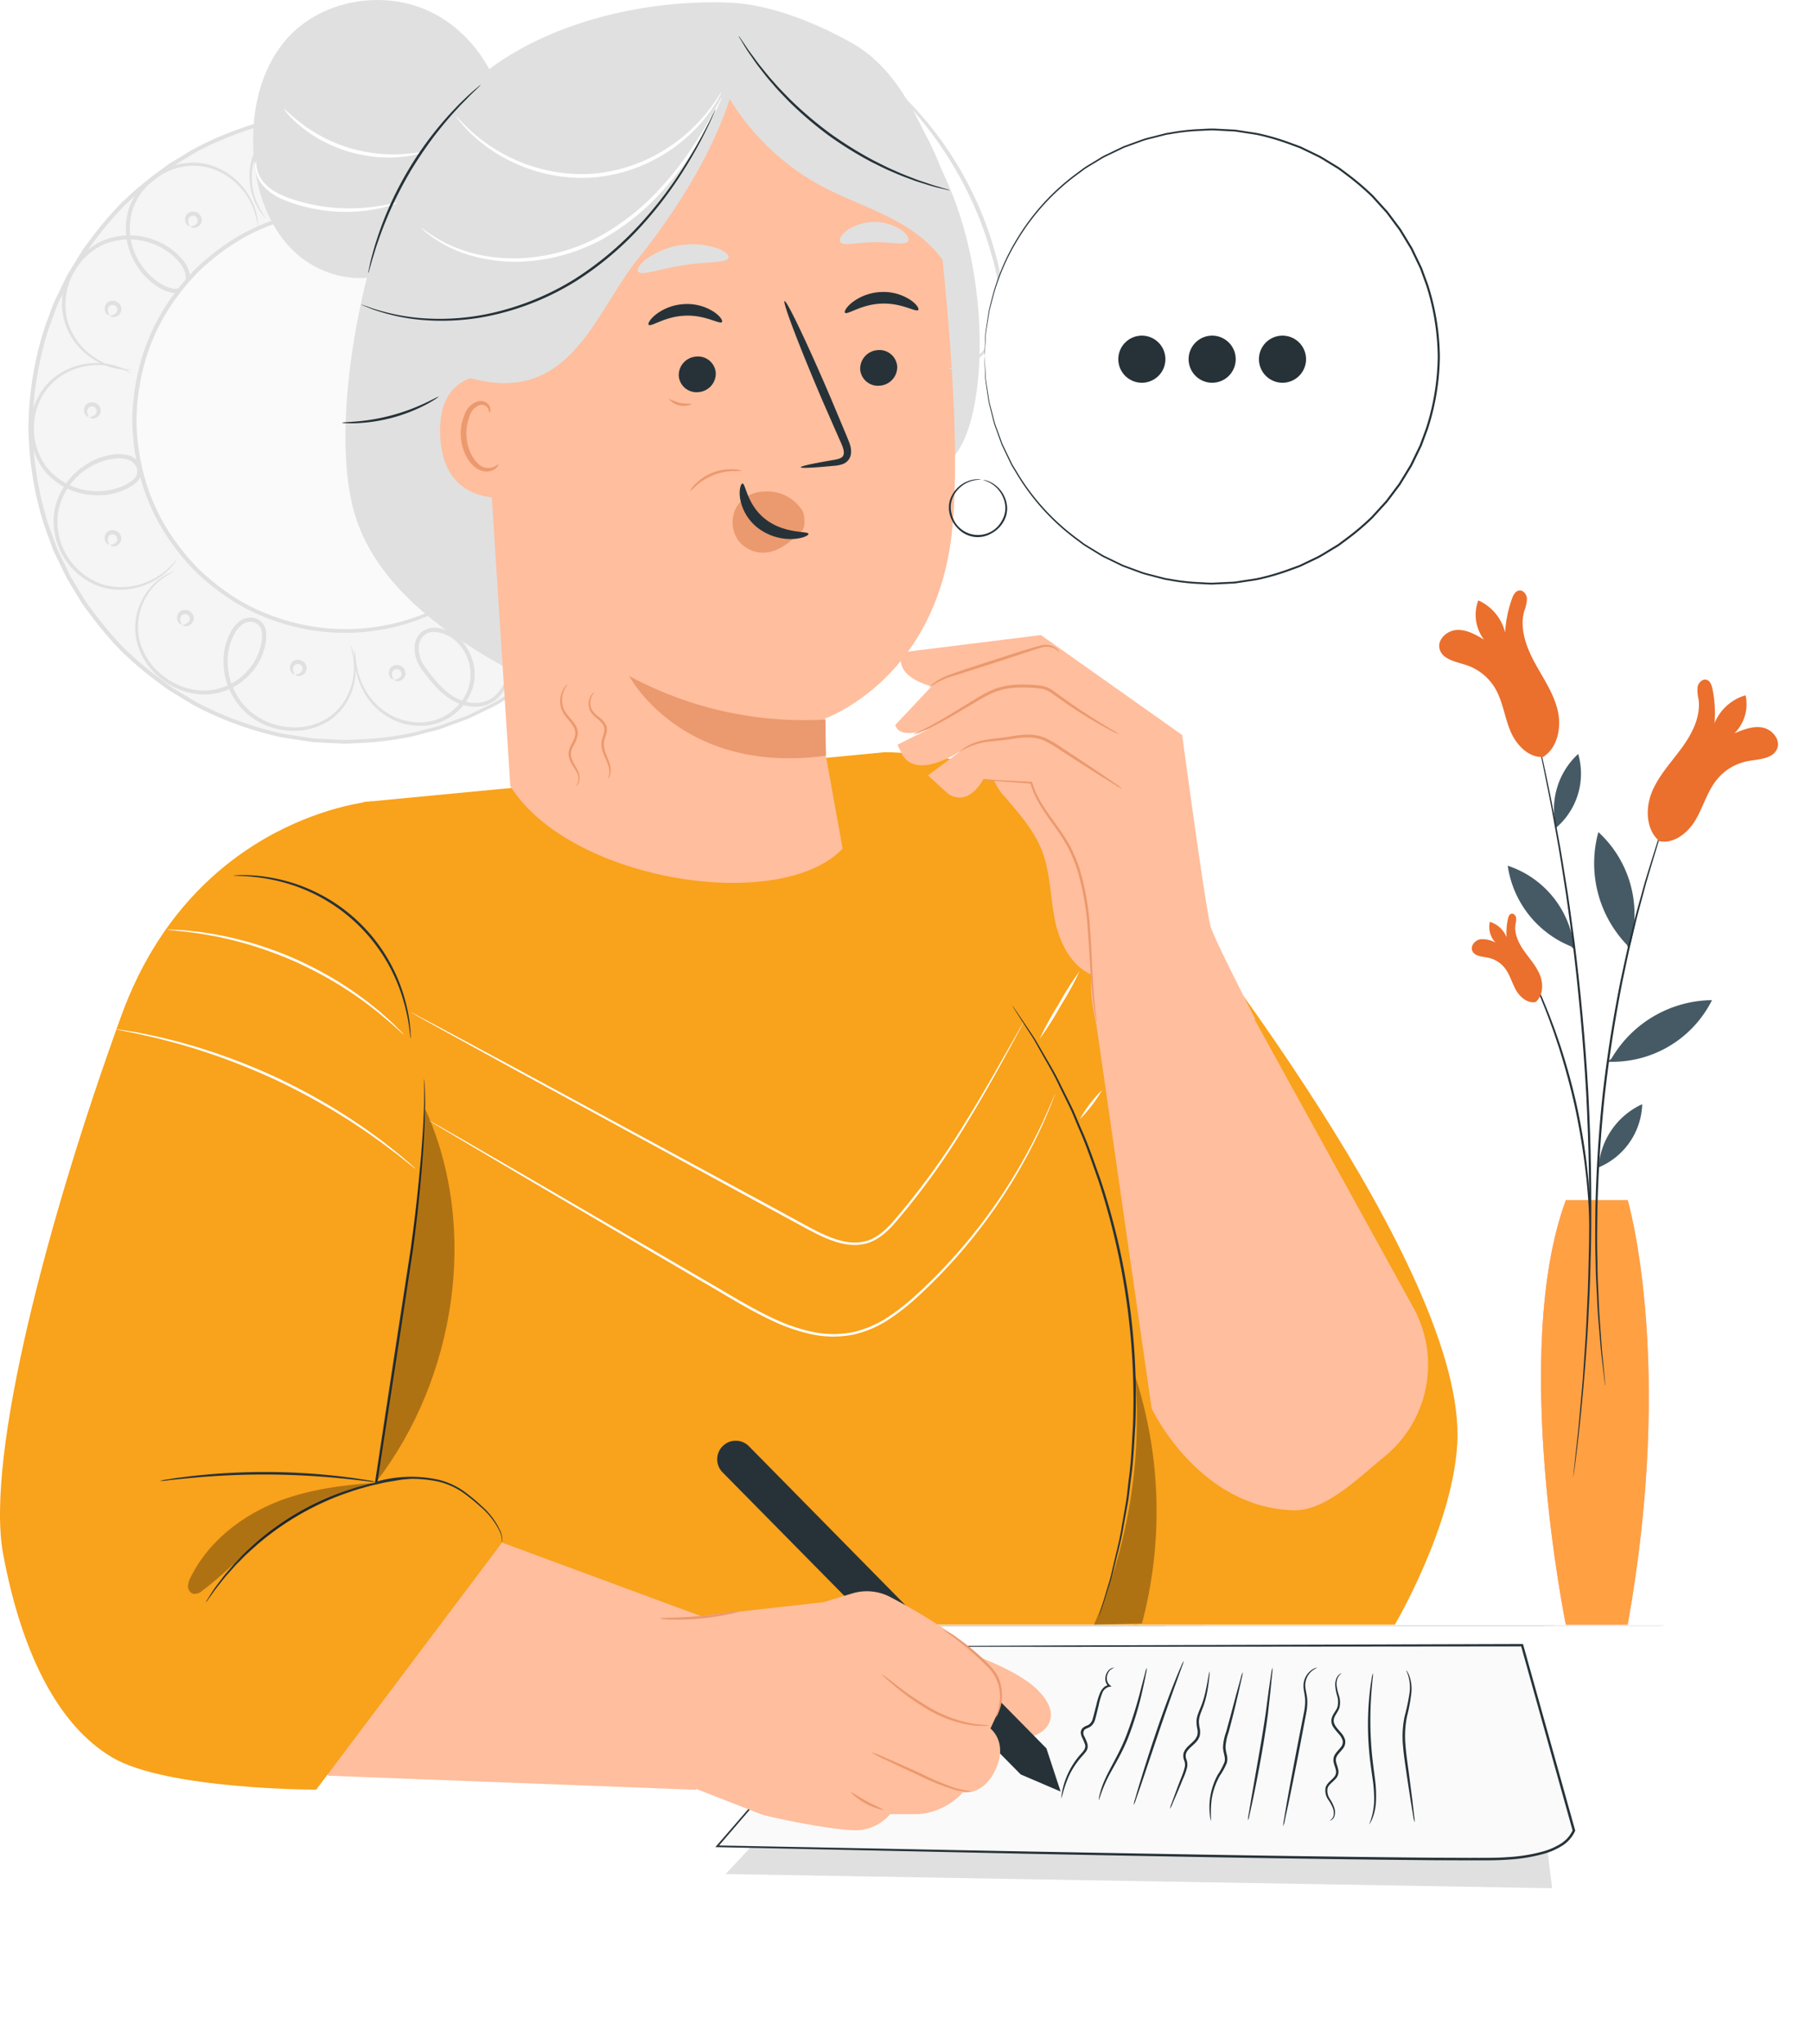 <svg id="Grupo_927643" data-name="Grupo 927643" xmlns="http://www.w3.org/2000/svg" xmlns:xlink="http://www.w3.org/1999/xlink" width="399" height="450" viewBox="0 0 399 450">
  <defs>
    <clipPath id="clip-path">
      <rect id="Rectángulo_335000" data-name="Rectángulo 335000" width="399" height="450" fill="none"/>
    </clipPath>
    <filter id="Trazado_641039" x="-3.551" y="352.003" width="410.103" height="95.154" filterUnits="userSpaceOnUse">
      <feOffset dy="3" input="SourceAlpha"/>
      <feGaussianBlur stdDeviation="3" result="blur"/>
      <feFlood flood-opacity="0.161"/>
      <feComposite operator="in" in2="blur"/>
      <feComposite in="SourceGraphic"/>
    </filter>
    <clipPath id="clip-path-3">
      <rect id="Rectángulo_334992" data-name="Rectángulo 334992" width="391.506" height="450" fill="none"/>
    </clipPath>
    <clipPath id="clip-path-4">
      <rect id="Rectángulo_334991" data-name="Rectángulo 334991" width="23.73" height="93.468" fill="#ffb338"/>
    </clipPath>
    <clipPath id="clip-path-7">
      <rect id="Rectángulo_334998" data-name="Rectángulo 334998" width="391.506" height="450" fill="#ffb338"/>
    </clipPath>
    <clipPath id="clip-path-8">
      <rect id="Rectángulo_334995" data-name="Rectángulo 334995" width="13.798" height="54.743" fill="none"/>
    </clipPath>
    <clipPath id="clip-path-9">
      <rect id="Rectángulo_334996" data-name="Rectángulo 334996" width="41.413" height="24.475" fill="none"/>
    </clipPath>
    <clipPath id="clip-path-10">
      <rect id="Rectángulo_334997" data-name="Rectángulo 334997" width="17.259" height="82.103" fill="none"/>
    </clipPath>
  </defs>
  <g id="Enmascarar_grupo_927304" data-name="Enmascarar grupo 927304" clip-path="url(#clip-path)">
    <g id="Grupo_927281" data-name="Grupo 927281">
      <g id="Enmascarar_grupo_927280" data-name="Enmascarar grupo 927280" clip-path="url(#clip-path)">
        <path id="Trazado_641013" data-name="Trazado 641013" d="M144.954,92.551A69.318,69.318,0,1,1,75.636,23.233a69.317,69.317,0,0,1,69.318,69.318" transform="translate(0.405 1.488)" fill="#f5f5f5"/>
        <path id="Trazado_641014" data-name="Trazado 641014" d="M120.707,89.761A46.448,46.448,0,1,1,74.26,43.314a46.448,46.448,0,0,1,46.447,46.447" transform="translate(1.781 2.774)" fill="#e0e0e0"/>
        <path id="Trazado_641015" data-name="Trazado 641015" d="M117.063,84.668a6.33,6.33,0,0,1,1.236-.489,14.121,14.121,0,0,1,3.779-.548,15.734,15.734,0,0,1,5.937,1.157,14.254,14.254,0,0,1,9.035,14.194,14.88,14.88,0,0,1-4.421,10.169,15.416,15.416,0,0,1-11.521,4.106,14.613,14.613,0,0,1-6.357-1.824,7.7,7.7,0,0,1-2.654-2.258,4.027,4.027,0,0,1-.567-3.6,3.338,3.338,0,0,1,3-2.093,9.827,9.827,0,0,1,3.433.393A14.6,14.6,0,0,1,123.785,107a14.346,14.346,0,0,1,1.121,21.28,14.228,14.228,0,0,1-8.591,4.468,14.656,14.656,0,0,1-7.9-1.32,15.568,15.568,0,0,1-4.873-3.585,14.031,14.031,0,0,1-2.132-3.169,6.352,6.352,0,0,1-.462-1.247,18.081,18.081,0,0,0,2.86,4.169,15.609,15.609,0,0,0,4.822,3.358,14.256,14.256,0,0,0,7.6,1.142,13.6,13.6,0,0,0,8.112-4.343,14.266,14.266,0,0,0,3.9-9.737,14.1,14.1,0,0,0-5.051-10.324,13.715,13.715,0,0,0-5.467-2.924,9,9,0,0,0-3.1-.364,2.4,2.4,0,0,0-2.215,1.484,3.1,3.1,0,0,0,.459,2.765,6.831,6.831,0,0,0,2.344,1.978,13.742,13.742,0,0,0,5.953,1.718,14.587,14.587,0,0,0,10.876-3.817,14.628,14.628,0,0,0,1.782-18.466,14.3,14.3,0,0,0-6.007-4.8,15.8,15.8,0,0,0-5.738-1.274,18.6,18.6,0,0,0-5.013.676" transform="translate(6.465 5.356)" fill="#e0e0e0"/>
        <path id="Trazado_641016" data-name="Trazado 641016" d="M94.668,51.274a6.248,6.248,0,0,1,.3-1.294,14.1,14.1,0,0,1,1.706-3.417,15.722,15.722,0,0,1,4.337-4.217,14.257,14.257,0,0,1,16.812.677,14.878,14.878,0,0,1,5.831,9.433,15.416,15.416,0,0,1-3.2,11.8,14.621,14.621,0,0,1-5.123,4.181,7.678,7.678,0,0,1-3.369.89,4.018,4.018,0,0,1-3.284-1.589,3.338,3.338,0,0,1-.011-3.655,9.852,9.852,0,0,1,2.28-2.6,14.609,14.609,0,0,1,5.893-3A14.344,14.344,0,0,1,134.96,69.71a14.222,14.222,0,0,1-1.231,9.6,14.668,14.668,0,0,1-5.589,5.734,15.61,15.61,0,0,1-5.724,1.957,14.035,14.035,0,0,1-3.819-.057,6.44,6.44,0,0,1-1.287-.331,18.094,18.094,0,0,0,5.055.03,15.623,15.623,0,0,0,5.51-2.047,14.238,14.238,0,0,0,5.271-5.587,13.6,13.6,0,0,0,1.061-9.14,14.269,14.269,0,0,0-5.775-8.756,14.106,14.106,0,0,0-11.361-1.742,13.726,13.726,0,0,0-5.521,2.823,9.015,9.015,0,0,0-2.066,2.339,2.4,2.4,0,0,0-.045,2.666,3.1,3.1,0,0,0,2.532,1.2,6.828,6.828,0,0,0,2.962-.8A13.75,13.75,0,0,0,119.74,63.7a14.594,14.594,0,0,0,3.07-11.109,14.627,14.627,0,0,0-14.152-12,14.319,14.319,0,0,0-7.366,2.2,15.793,15.793,0,0,0-4.32,3.988,18.6,18.6,0,0,0-2.3,4.5" transform="translate(6.062 2.557)" fill="#e0e0e0"/>
        <path id="Trazado_641017" data-name="Trazado 641017" d="M55.311,46.623a6.005,6.005,0,0,1-.874-.944,13.641,13.641,0,0,1-1.82-3.214,14.41,14.41,0,0,1-.977-5.769,13.139,13.139,0,0,1,2.525-7.322,14.274,14.274,0,0,1,7.874-5.085,15.172,15.172,0,0,1,18.493,9.9,13.267,13.267,0,0,1,.579,6.379,6.979,6.979,0,0,1-1.195,3.166,3.94,3.94,0,0,1-3.144,1.625,3.394,3.394,0,0,1-2.968-1.946,9,9,0,0,1-.873-3.239,13.155,13.155,0,0,1,.929-6.34,13.862,13.862,0,0,1,8.61-8.082,15.7,15.7,0,0,1,10.733.694,14.691,14.691,0,0,1,7.083,6.145,13.441,13.441,0,0,1,1.679,7.559,13.9,13.9,0,0,1-1.646,5.616,12.652,12.652,0,0,1-2.249,2.93,5.9,5.9,0,0,1-1.012.795,16.311,16.311,0,0,0,2.941-3.9,13.875,13.875,0,0,0,1.447-5.477,13.013,13.013,0,0,0-1.73-7.2A14.083,14.083,0,0,0,92.9,27.153a14.96,14.96,0,0,0-10.172-.587,13.019,13.019,0,0,0-8.025,7.606,12.256,12.256,0,0,0-.854,5.9,8.167,8.167,0,0,0,.77,2.9,2.453,2.453,0,0,0,2.156,1.457,3.016,3.016,0,0,0,2.4-1.252A6.106,6.106,0,0,0,80.2,40.415a12.409,12.409,0,0,0-.53-5.941,14.636,14.636,0,0,0-7.3-8.447,14.813,14.813,0,0,0-10.137-.991,13.647,13.647,0,0,0-7.54,4.735,12.68,12.68,0,0,0-2.529,6.949,14.411,14.411,0,0,0,.8,5.616,18.5,18.5,0,0,0,2.354,4.286" transform="translate(3.306 1.522)" fill="#e0e0e0"/>
        <path id="Trazado_641018" data-name="Trazado 641018" d="M124.012,93.732c0,.138-.511.189-.868.766a1.05,1.05,0,1,0,1.809.226c-.2-.647-.687-.822-.652-.955-.03-.117.725-.19,1.248.678a1.848,1.848,0,0,1,.092,1.7,1.917,1.917,0,0,1-3.512-.439,1.85,1.85,0,0,1,.508-1.622c.721-.712,1.434-.455,1.377-.349" transform="translate(7.819 5.994)" fill="#e0e0e0"/>
        <path id="Trazado_641019" data-name="Trazado 641019" d="M121.321,72.476c0,.138-.511.189-.868.766a1.05,1.05,0,1,0,1.809.226c-.2-.647-.687-.823-.652-.956-.03-.117.725-.19,1.248.677a1.85,1.85,0,0,1,.092,1.7,1.917,1.917,0,0,1-3.512-.439,1.853,1.853,0,0,1,.508-1.622c.721-.712,1.434-.455,1.377-.349" transform="translate(7.647 4.633)" fill="#e0e0e0"/>
        <path id="Trazado_641020" data-name="Trazado 641020" d="M108.792,48.776c0,.138-.511.189-.868.766a1.05,1.05,0,1,0,1.809.226c-.2-.647-.687-.823-.652-.956-.03-.117.725-.19,1.248.678a1.848,1.848,0,0,1,.092,1.7,1.917,1.917,0,0,1-3.512-.439,1.853,1.853,0,0,1,.508-1.622c.721-.712,1.434-.455,1.377-.349" transform="translate(6.844 3.115)" fill="#e0e0e0"/>
        <path id="Trazado_641021" data-name="Trazado 641021" d="M89.288,37.959c0,.138-.511.189-.868.766a1.05,1.05,0,1,0,1.809.226c-.2-.647-.687-.823-.652-.956-.03-.117.725-.19,1.248.678a1.85,1.85,0,0,1,.093,1.7A1.917,1.917,0,0,1,87.4,39.93a1.846,1.846,0,0,1,.507-1.622c.721-.712,1.434-.455,1.377-.349" transform="translate(5.595 2.422)" fill="#e0e0e0"/>
        <path id="Trazado_641022" data-name="Trazado 641022" d="M63.859,35.684c0,.138-.511.189-.868.766a1.05,1.05,0,1,0,1.809.226c-.2-.647-.687-.823-.652-.956-.03-.117.725-.19,1.248.678a1.85,1.85,0,0,1,.093,1.7,1.917,1.917,0,0,1-3.512-.439,1.85,1.85,0,0,1,.506-1.622c.721-.712,1.434-.455,1.377-.349" transform="translate(3.967 2.277)" fill="#e0e0e0"/>
        <path id="Trazado_641023" data-name="Trazado 641023" d="M114.183,116.557c0,.137-.511.189-.868.766a1.05,1.05,0,1,0,1.809.226c-.2-.647-.687-.823-.652-.956-.03-.117.725-.19,1.248.677a1.85,1.85,0,0,1,.092,1.7,1.918,1.918,0,0,1-3.512-.439,1.849,1.849,0,0,1,.508-1.622c.721-.712,1.434-.455,1.377-.349" transform="translate(7.19 7.456)" fill="#e0e0e0"/>
        <path id="Trazado_641024" data-name="Trazado 641024" d="M28.244,79.221a6.309,6.309,0,0,1-1.328.066,14.037,14.037,0,0,1-3.755-.694,15.723,15.723,0,0,1-5.252-3,14.256,14.256,0,0,1-4-16.344,14.88,14.88,0,0,1,7.453-8.212,15.42,15.42,0,0,1,12.229-.19,14.631,14.631,0,0,1,5.435,3.768,7.711,7.711,0,0,1,1.788,2.991,4.023,4.023,0,0,1-.619,3.6,3.34,3.34,0,0,1-3.51,1.021,9.855,9.855,0,0,1-3.124-1.475,14.591,14.591,0,0,1-4.512-4.833,14.932,14.932,0,0,1-1.5-12.127A15.015,15.015,0,0,1,34.815,35.4a14.225,14.225,0,0,1,9.571-1.474,14.659,14.659,0,0,1,7.056,3.786,15.569,15.569,0,0,1,3.463,4.959,13.97,13.97,0,0,1,1,3.685,6.547,6.547,0,0,1,.038,1.33,18.131,18.131,0,0,0-1.372-4.866,15.571,15.571,0,0,0-3.489-4.729,14.246,14.246,0,0,0-6.829-3.521,13.607,13.607,0,0,0-9.077,1.509,14.269,14.269,0,0,0-6.816,7.971,14.1,14.1,0,0,0,1.468,11.4,13.729,13.729,0,0,0,4.239,4.525,9.021,9.021,0,0,0,2.82,1.34,2.4,2.4,0,0,0,2.574-.695,3.1,3.1,0,0,0,.454-2.767,6.833,6.833,0,0,0-1.585-2.625,13.754,13.754,0,0,0-5.086-3.539,14.593,14.593,0,0,0-11.525.122,14.626,14.626,0,0,0-7.616,16.918A14.3,14.3,0,0,0,18.254,75.2a15.783,15.783,0,0,0,5.027,3.048,18.638,18.638,0,0,0,4.964.969" transform="translate(0.823 2.154)" fill="#e0e0e0"/>
        <path id="Trazado_641025" data-name="Trazado 641025" d="M38.638,118.16a6.268,6.268,0,0,1-.7,1.129,14.054,14.054,0,0,1-2.711,2.688,15.708,15.708,0,0,1-5.462,2.6,14.718,14.718,0,0,1-8.006-.163,15.312,15.312,0,0,1-10.193-16.68,15.414,15.414,0,0,1,6.82-10.152,14.606,14.606,0,0,1,6.194-2.314,7.7,7.7,0,0,1,3.477.237,4.021,4.021,0,0,1,2.6,2.56,3.34,3.34,0,0,1-1.163,3.465,9.842,9.842,0,0,1-2.993,1.726,14.61,14.61,0,0,1-6.544.949A14.937,14.937,0,0,1,9.137,98.519,15.015,15.015,0,0,1,6.4,87.766a14.228,14.228,0,0,1,4.249-8.7,14.662,14.662,0,0,1,7.134-3.636,15.577,15.577,0,0,1,6.049-.016,13.988,13.988,0,0,1,3.6,1.279,6.431,6.431,0,0,1,1.114.728,18.063,18.063,0,0,0-4.779-1.65,15.593,15.593,0,0,0-5.875.169,14.245,14.245,0,0,0-6.786,3.6,13.6,13.6,0,0,0-3.939,8.315A14.273,14.273,0,0,0,9.82,98a14.106,14.106,0,0,0,10.2,5.3,13.741,13.741,0,0,0,6.135-.9,8.985,8.985,0,0,0,2.707-1.551,2.4,2.4,0,0,0,.9-2.511,3.1,3.1,0,0,0-2.013-1.95,6.819,6.819,0,0,0-3.061-.2,13.752,13.752,0,0,0-5.808,2.159,14.588,14.588,0,0,0-6.474,9.536,14.626,14.626,0,0,0,9.551,15.906,14.3,14.3,0,0,0,7.681.284,15.785,15.785,0,0,0,5.371-2.389,18.6,18.6,0,0,0,3.627-3.524" transform="translate(0.402 4.811)" fill="#e0e0e0"/>
        <path id="Trazado_641026" data-name="Trazado 641026" d="M75.306,134.307a5.927,5.927,0,0,1,.525,1.175,13.635,13.635,0,0,1,.691,3.628,14.4,14.4,0,0,1-.927,5.778,13.135,13.135,0,0,1-4.741,6.122,14.264,14.264,0,0,1-9.089,2.288,15.169,15.169,0,0,1-14.338-15.309,13.3,13.3,0,0,1,1.5-6.227,6.991,6.991,0,0,1,2.149-2.615,3.94,3.94,0,0,1,3.5-.529,3.393,3.393,0,0,1,2.184,2.8,9,9,0,0,1-.213,3.349,13.136,13.136,0,0,1-2.915,5.705,13.856,13.856,0,0,1-10.749,4.89,15.7,15.7,0,0,1-9.941-4.1,14.69,14.69,0,0,1-4.736-8.093,13.449,13.449,0,0,1,.835-7.7,13.916,13.916,0,0,1,3.362-4.79,12.592,12.592,0,0,1,3.072-2.053,5.947,5.947,0,0,1,1.213-.429,16.346,16.346,0,0,0-4.036,2.745,13.886,13.886,0,0,0-3.129,4.722,13.015,13.015,0,0,0-.672,7.375,14.081,14.081,0,0,0,4.6,7.644A14.967,14.967,0,0,0,42.9,144.5a13.022,13.022,0,0,0,10.041-4.628,12.258,12.258,0,0,0,2.7-5.315,8.149,8.149,0,0,0,.2-2.99,2.455,2.455,0,0,0-1.575-2.072,3.015,3.015,0,0,0-2.671.417,6.118,6.118,0,0,0-1.856,2.282,12.421,12.421,0,0,0-1.4,5.8,14.641,14.641,0,0,0,4.2,10.345,14.825,14.825,0,0,0,9.284,4.192,13.652,13.652,0,0,0,8.661-2.064,12.692,12.692,0,0,0,4.625-5.77,14.4,14.4,0,0,0,1.049-5.573,18.477,18.477,0,0,0-.853-4.815" transform="translate(1.791 7.569)" fill="#e0e0e0"/>
        <path id="Trazado_641027" data-name="Trazado 641027" d="M22.93,65.536c.044-.131.545-.015,1.068-.446a1.05,1.05,0,1,0-1.641-.8c-.014.679.387,1,.312,1.115-.01.12-.748-.052-.965-1.043a1.846,1.846,0,0,1,.458-1.635,1.917,1.917,0,0,1,3.185,1.543,1.849,1.849,0,0,1-1,1.374c-.912.443-1.5-.03-1.416-.112" transform="translate(1.388 3.985)" fill="#e0e0e0"/>
        <path id="Trazado_641028" data-name="Trazado 641028" d="M18.655,86.531c.044-.131.545-.015,1.068-.447a1.05,1.05,0,1,0-1.641-.795c-.014.679.387,1,.312,1.115-.01.12-.748-.052-.965-1.043a1.849,1.849,0,0,1,.458-1.636,1.917,1.917,0,0,1,3.185,1.544,1.847,1.847,0,0,1-1,1.374c-.912.443-1.5-.03-1.416-.112" transform="translate(1.114 5.33)" fill="#e0e0e0"/>
        <path id="Trazado_641029" data-name="Trazado 641029" d="M22.913,113c.044-.131.545-.015,1.068-.446a1.05,1.05,0,1,0-1.641-.8c-.014.679.387,1,.312,1.115-.011.12-.748-.052-.966-1.043a1.85,1.85,0,0,1,.459-1.635,1.917,1.917,0,0,1,3.185,1.543,1.849,1.849,0,0,1-1,1.374c-.912.443-1.5-.03-1.416-.112" transform="translate(1.386 7.025)" fill="#e0e0e0"/>
        <path id="Trazado_641030" data-name="Trazado 641030" d="M37.912,129.5c.044-.131.545-.015,1.068-.447a1.05,1.05,0,1,0-1.641-.795c-.014.678.387,1,.312,1.115-.01.12-.748-.052-.965-1.043a1.849,1.849,0,0,1,.458-1.636,1.917,1.917,0,0,1,3.185,1.544,1.847,1.847,0,0,1-1,1.374c-.912.443-1.5-.03-1.416-.112" transform="translate(2.347 8.082)" fill="#e0e0e0"/>
        <path id="Trazado_641031" data-name="Trazado 641031" d="M61.265,139.823c.044-.131.545-.015,1.068-.447a1.05,1.05,0,1,0-1.641-.795c-.014.679.387,1,.312,1.115-.01.12-.748-.052-.966-1.043a1.85,1.85,0,0,1,.459-1.635,1.917,1.917,0,0,1,3.185,1.543,1.847,1.847,0,0,1-1,1.374c-.912.443-1.5-.03-1.416-.112" transform="translate(3.843 8.743)" fill="#e0e0e0"/>
        <path id="Trazado_641032" data-name="Trazado 641032" d="M81.732,140.895c.044-.131.545-.015,1.068-.446a1.05,1.05,0,1,0-1.641-.8c-.014.679.387,1,.312,1.115-.01.12-.748-.052-.966-1.043a1.85,1.85,0,0,1,.459-1.635,1.917,1.917,0,0,1,3.185,1.543,1.849,1.849,0,0,1-1,1.374c-.912.443-1.5-.03-1.416-.112" transform="translate(5.153 8.811)" fill="#e0e0e0"/>
        <path id="Trazado_641033" data-name="Trazado 641033" d="M99.88,131.962c.044-.131.545-.015,1.068-.447a1.05,1.05,0,1,0-1.641-.795c-.014.679.387,1,.312,1.115-.01.12-.748-.052-.966-1.043a1.853,1.853,0,0,1,.459-1.636A1.917,1.917,0,0,1,102.3,130.7a1.849,1.849,0,0,1-1,1.374c-.912.443-1.5-.03-1.416-.112" transform="translate(6.315 8.239)" fill="#e0e0e0"/>
        <path id="Trazado_641034" data-name="Trazado 641034" d="M39.566,47.075c.044-.131.545-.015,1.068-.447a1.05,1.05,0,1,0-1.641-.795c-.014.679.387,1,.312,1.115-.01.12-.748-.052-.966-1.043A1.85,1.85,0,0,1,38.8,44.27a1.917,1.917,0,0,1,3.185,1.543,1.847,1.847,0,0,1-1,1.374c-.912.443-1.5-.03-1.416-.112" transform="translate(2.453 2.803)" fill="#e0e0e0"/>
        <path id="Trazado_641035" data-name="Trazado 641035" d="M103.348,122.382a5.255,5.255,0,0,1,.81.815,17.7,17.7,0,0,1,1.882,2.706,19.731,19.731,0,0,1,2.439,11.766,13.557,13.557,0,0,1-3.162,7.792,7.224,7.224,0,0,1-4.25,2.245,9.384,9.384,0,0,1-5.023-.758c-3.256-1.445-5.631-4.322-7.79-7.292a7.678,7.678,0,0,1-1.624-5.548,4.509,4.509,0,0,1,1.466-2.747,4.406,4.406,0,0,1,3-.969,8.551,8.551,0,0,1,5.426,2.469,10.983,10.983,0,0,1,2.919,4.966,10.377,10.377,0,0,1,.021,5.561,11.549,11.549,0,0,1-2.622,4.631A12.175,12.175,0,0,1,88.1,152a14.027,14.027,0,0,1-8.054-2.406,14.485,14.485,0,0,1-4.666-5.133,16.441,16.441,0,0,1-1.755-4.928,15.251,15.251,0,0,1-.273-3.286,4.386,4.386,0,0,1,.109-1.143,30.334,30.334,0,0,0,.519,4.355,16.8,16.8,0,0,0,1.852,4.745,14.131,14.131,0,0,0,4.574,4.839,13.437,13.437,0,0,0,7.672,2.184,11.415,11.415,0,0,0,8.13-3.791,9.807,9.807,0,0,0,2.356-9.37,10.1,10.1,0,0,0-2.681-4.54,7.656,7.656,0,0,0-4.807-2.208,3.475,3.475,0,0,0-2.381.748,3.586,3.586,0,0,0-1.153,2.189,6.793,6.793,0,0,0,1.463,4.885c2.089,2.9,4.408,5.693,7.381,7.019a8.576,8.576,0,0,0,4.564.733,6.435,6.435,0,0,0,3.807-1.968,12.981,12.981,0,0,0,3.067-7.336,19.88,19.88,0,0,0-2.1-11.517,34.339,34.339,0,0,0-2.374-3.693" transform="translate(4.697 7.837)" fill="#e0e0e0"/>
        <path id="Trazado_641036" data-name="Trazado 641036" d="M144.982,92.574s-.051-.38-.1-1.122c-.05-.775-.12-1.867-.213-3.29q-.064-1.089-.145-2.423c-.094-.887-.283-1.849-.439-2.9s-.346-2.171-.536-3.373a37.716,37.716,0,0,0-.907-3.778,66.067,66.067,0,0,0-7.678-18.384A68.878,68.878,0,0,0,117.4,37.736l-2.983-2.222c-1.048-.686-2.153-1.315-3.244-1.988-1.113-.633-2.169-1.4-3.363-1.944l-3.58-1.717L102.413,29l-1.913-.7-3.881-1.413c-1.318-.435-2.7-.716-4.061-1.086a34.921,34.921,0,0,0-4.172-.944,63.986,63.986,0,0,0-8.716-1.008c-1.485-.051-2.983-.2-4.491-.172l-4.56.236c-.765.053-1.538.048-2.3.149l-2.3.354c-1.533.254-3.093.433-4.635.753a72.719,72.719,0,0,0-9.186,2.7,71.552,71.552,0,0,0-8.984,3.949c-1.455.788-2.849,1.708-4.289,2.562-.7.451-1.457.836-2.128,1.345l-2.028,1.519a77.692,77.692,0,0,0-7.812,6.64,77.951,77.951,0,0,0-6.748,7.982l-1.583,2.119-1.386,2.266-1.384,2.28a17.062,17.062,0,0,0-1.283,2.348Q13.406,63.3,12.232,65.74q-.931,2.541-1.868,5.1A73.552,73.552,0,0,0,6.811,92.563,73.564,73.564,0,0,0,10.36,114.3l1.867,5.1q1.175,2.437,2.339,4.857l.588,1.206.695,1.144,1.384,2.281,1.386,2.266,1.584,2.12a77.718,77.718,0,0,0,6.749,7.985,77.361,77.361,0,0,0,7.813,6.643l2.028,1.518c.67.51,1.424.895,2.128,1.346,1.441.854,2.836,1.774,4.29,2.563a71.724,71.724,0,0,0,8.985,3.949,72.8,72.8,0,0,0,9.187,2.7c1.542.319,3.1.5,4.636.753l2.3.353c.765.1,1.539.1,2.3.149l4.56.236c1.509.023,3.007-.121,4.492-.172a64.193,64.193,0,0,0,8.717-1.008,35.135,35.135,0,0,0,4.172-.945c1.364-.37,2.744-.65,4.061-1.086l3.881-1.414,1.913-.7,1.821-.863,3.58-1.717c1.195-.542,2.25-1.311,3.363-1.944,1.092-.672,2.2-1.3,3.243-1.989l2.984-2.222a68.862,68.862,0,0,0,17.555-19.573,66.109,66.109,0,0,0,7.676-18.382,37.417,37.417,0,0,0,.906-3.778q.287-1.8.536-3.373c.156-1.046.347-2.007.439-2.894q.08-1.333.145-2.422c.093-1.423.163-2.515.213-3.29.053-.742.1-1.121.1-1.121s.013.38-.01,1.124c-.028.777-.068,1.873-.12,3.3q-.045,1.093-.1,2.432c-.079.892-.255,1.859-.4,2.911s-.319,2.184-.5,3.393a37.081,37.081,0,0,1-.868,3.807,65.758,65.758,0,0,1-7.58,18.56,69.121,69.121,0,0,1-17.6,19.83l-3,2.255c-1.054.7-2.167,1.339-3.267,2.022-1.123.644-2.187,1.425-3.391,1.977l-3.611,1.748-1.838.878-1.93.711-3.918,1.441c-1.331.446-2.724.733-4.1,1.113a35.855,35.855,0,0,1-4.216.967,64.852,64.852,0,0,1-8.811,1.043c-1.5.056-3.018.205-4.545.186l-4.615-.228c-.774-.052-1.556-.046-2.33-.146l-2.326-.352c-1.552-.253-3.131-.433-4.693-.753a73.724,73.724,0,0,1-9.306-2.711,72.589,72.589,0,0,1-9.1-3.985c-1.474-.8-2.889-1.725-4.349-2.589-.714-.456-1.477-.846-2.158-1.36l-2.056-1.535a78.165,78.165,0,0,1-7.922-6.719,78.528,78.528,0,0,1-6.846-8.082l-1.607-2.146-1.407-2.3-1.406-2.311-.7-1.159-.6-1.22-2.372-4.922-1.9-5.169a74.439,74.439,0,0,1-3.6-22.025A74.42,74.42,0,0,1,9.486,70.547l1.9-5.167,2.372-4.92a17.456,17.456,0,0,1,1.3-2.379l1.4-2.31,1.408-2.294,1.606-2.146a78.747,78.747,0,0,1,6.845-8.079,78.258,78.258,0,0,1,7.921-6.718L36.3,35c.68-.515,1.443-.9,2.157-1.36,1.46-.864,2.874-1.792,4.348-2.588a72.641,72.641,0,0,1,9.1-3.985,73.662,73.662,0,0,1,9.305-2.711c1.561-.32,3.141-.5,4.692-.752l2.327-.352c.774-.1,1.556-.095,2.329-.147l4.614-.228c1.527-.019,3.041.13,4.543.186a64.682,64.682,0,0,1,8.811,1.043,35.642,35.642,0,0,1,4.216.966c1.379.38,2.772.668,4.1,1.112l3.918,1.442,1.93.711,1.838.878,3.611,1.747c1.2.551,2.269,1.333,3.39,1.977,1.1.683,2.212,1.323,3.268,2.021l3,2.255a69.09,69.09,0,0,1,17.6,19.829A65.717,65.717,0,0,1,142.989,75.6a37.143,37.143,0,0,1,.869,3.806q.265,1.815.5,3.4c.142,1.052.317,2.018.4,2.911q.054,1.339.1,2.433c.052,1.427.093,2.523.12,3.3.022.744.01,1.124.01,1.124" transform="translate(0.377 1.465)" fill="#e0e0e0"/>
        <path id="Trazado_641037" data-name="Trazado 641037" d="M120.707,89.761A46.448,46.448,0,1,1,74.26,43.314a46.448,46.448,0,0,1,46.447,46.447" transform="translate(1.781 2.774)" fill="#fafafa"/>
        <path id="Trazado_641038" data-name="Trazado 641038" d="M120.735,89.782a4.57,4.57,0,0,1-.085-.751c-.039-.539-.092-1.269-.157-2.2q-.048-.731-.1-1.622c-.066-.594-.195-1.236-.3-1.937a33.937,33.937,0,0,0-.979-4.784,44.382,44.382,0,0,0-5.161-12.29A46.068,46.068,0,0,0,58.611,46.561a47.784,47.784,0,0,0-6,2.64,48.119,48.119,0,0,0-5.64,3.626,51.912,51.912,0,0,0-5.216,4.437A52.073,52.073,0,0,0,37.249,62.6a44.545,44.545,0,0,0-6.573,12.67A49.2,49.2,0,0,0,28.3,89.775a49.184,49.184,0,0,0,2.37,14.513,44.548,44.548,0,0,0,6.573,12.675,52.22,52.22,0,0,0,4.506,5.334,51.814,51.814,0,0,0,5.218,4.438A42.314,42.314,0,0,0,58.611,133a46.182,46.182,0,0,0,55.336-19.638,44.338,44.338,0,0,0,5.16-12.289,33.8,33.8,0,0,0,.979-4.783c.107-.7.236-1.343.3-1.937q.056-.889.1-1.622c.066-.933.118-1.663.157-2.2a4.57,4.57,0,0,1,.085-.751,4.482,4.482,0,0,1,.01.753c-.016.542-.037,1.275-.065,2.212q-.027.737-.061,1.632c-.05.6-.166,1.247-.259,1.953a33.015,33.015,0,0,1-.9,4.833,43.988,43.988,0,0,1-5.064,12.466,46.742,46.742,0,0,1-31.462,22.154,46.922,46.922,0,0,1-24.614-1.977,48.647,48.647,0,0,1-6.12-2.676,48.673,48.673,0,0,1-5.756-3.684,52.609,52.609,0,0,1-5.327-4.515,52.917,52.917,0,0,1-4.6-5.432A45.381,45.381,0,0,1,29.8,104.581a49.989,49.989,0,0,1-2.422-14.806,49.949,49.949,0,0,1,2.425-14.8,45.378,45.378,0,0,1,6.716-12.919,52.985,52.985,0,0,1,4.6-5.43,52.724,52.724,0,0,1,5.326-4.514A48.7,48.7,0,0,1,52.2,48.431a48.71,48.71,0,0,1,6.119-2.675A46.91,46.91,0,0,1,82.93,43.779,46.746,46.746,0,0,1,114.393,65.93,44,44,0,0,1,119.458,78.4a33.17,33.17,0,0,1,.9,4.834c.093.705.207,1.355.259,1.953.022.6.041,1.141.061,1.632.028.938.049,1.672.065,2.213a4.482,4.482,0,0,1-.01.753" transform="translate(1.753 2.753)" fill="#e0e0e0"/>
        <g transform="matrix(1, 0, 0, 1, 0, 0)" filter="url(#Trazado_641039)">
          <path id="Trazado_641039-2" data-name="Trazado 641039" d="M5.305,336.457c-1.163,10.159,3.235,20.649,11.808,28.167S38.3,376.571,50.979,376.516c.733,8.063,7.336,15.6,16.524,18.879s20.568,2.138,28.484-2.843c1.783,10.075,12.142,18.788,24.574,20.67s26.02-3.205,32.235-12.07c6.752,7.3,18,11.776,29.316,11.653s22.409-4.838,28.913-12.287c9.357,6.984,22.424,10.635,35.148,9.822s24.911-6.079,32.779-14.163c17.654,9.265,43.586,15.668,57.384,2.849a38.723,38.723,0,0,0,30.833-1.348c9.06-4.676,14.716-22.664,14.369-31.319,16.561-2.447,17.687-16.46,13.862-29.651" transform="translate(0.33 21.55)" fill="#fff"/>
        </g>
      </g>
    </g>
    <g id="Grupo_927286" data-name="Grupo 927286">
      <g id="Grupo_927285" data-name="Grupo 927285" clip-path="url(#clip-path-3)">
        <path id="Trazado_641040" data-name="Trazado 641040" d="M324.373,341.832s-12.3-60.082,0-93.468h13.618s10.452,35.209,0,93.468Z" transform="translate(20.422 15.905)" fill="#ff725e"/>
        <g id="Grupo_927284" data-name="Grupo 927284" transform="translate(339.329 264.269)" opacity="0.7">
          <g id="Grupo_927283" data-name="Grupo 927283">
            <g id="Grupo_927282" data-name="Grupo 927282" clip-path="url(#clip-path-4)">
              <path id="Trazado_641041" data-name="Trazado 641041" d="M324.373,341.832s-12.3-60.082,0-93.468h13.618s10.452,35.209,0,93.468Z" transform="translate(-318.906 -248.364)" fill="#ffb338"/>
            </g>
          </g>
        </g>
        <path id="Trazado_641042" data-name="Trazado 641042" d="M333.542,219.828a25.941,25.941,0,0,1,22.134-12.857A24.554,24.554,0,0,1,332.7,220.528" transform="translate(21.306 13.254)" fill="#455a64"/>
        <path id="Trazado_641043" data-name="Trazado 641043" d="M337.106,197.01a25.939,25.939,0,0,1-6.271-24.817,24.556,24.556,0,0,1,6.713,25.821" transform="translate(21.126 11.027)" fill="#455a64"/>
        <path id="Trazado_641044" data-name="Trazado 641044" d="M325.957,196.915a22.652,22.652,0,0,1-13.938-17.762,21.459,21.459,0,0,1,14.656,18.415" transform="translate(19.981 11.473)" fill="#455a64"/>
        <path id="Trazado_641045" data-name="Trazado 641045" d="M321.972,171.719a16.518,16.518,0,0,1,4.948-15.7,15.645,15.645,0,0,1-5.045,16.4" transform="translate(20.594 9.991)" fill="#455a64"/>
        <path id="Trazado_641046" data-name="Trazado 641046" d="M330.88,241.9a16.515,16.515,0,0,1,9.569-13.4,15.647,15.647,0,0,1-9.879,14.033" transform="translate(21.169 14.633)" fill="#455a64"/>
        <path id="Trazado_641047" data-name="Trazado 641047" d="M316.887,147.144s2.459,9.2,5.334,24.321q.524,2.838,1.095,5.938c.376,2.066.691,4.228,1.059,6.46.761,4.46,1.378,9.255,2.067,14.3,1.252,10.1,2.34,21.233,3.006,32.955.618,11.73.753,22.922.61,33.1-.135,5.086-.225,9.92-.495,14.437-.121,2.259-.2,4.442-.346,6.536s-.3,4.1-.44,6.024c-1.208,15.342-2.647,24.756-2.647,24.756s0-.15.027-.439c.031-.309.072-.734.127-1.282.123-1.147.3-2.8.53-4.923q.179-1.606.395-3.557.177-1.955.385-4.238c.261-3.043.626-6.5.849-10.341q.2-2.876.41-6.02c.137-2.093.205-4.275.318-6.533.253-4.514.328-9.343.451-14.425.118-10.165-.03-21.345-.647-33.062-.666-11.711-1.739-22.837-2.967-32.928-.677-5.036-1.278-9.829-2.022-14.288-.359-2.231-.665-4.393-1.03-6.459s-.726-4.048-1.064-5.939c-.642-3.791-1.382-7.19-1.973-10.187q-.455-2.242-.846-4.171l-.781-3.493c-.459-2.083-.816-3.709-1.065-4.837-.113-.538-.2-.957-.265-1.261-.057-.284-.074-.433-.074-.433" transform="translate(20.293 9.423)" fill="#263238"/>
        <path id="Trazado_641048" data-name="Trazado 641048" d="M346.283,167.726a1.725,1.725,0,0,1-.083.322l-.289.93c-.272.842-.66,2.037-1.154,3.562q-.383,1.162-.846,2.57-.429,1.422-.929,3.08c-.651,2.215-1.456,4.719-2.18,7.533q-.568,2.105-1.19,4.4c-.41,1.531-.767,3.143-1.175,4.8-.843,3.311-1.56,6.892-2.357,10.649-1.475,7.539-2.837,15.879-3.831,24.688-.948,8.819-1.435,17.257-1.638,24.937-.04,3.841-.118,7.492-.018,10.907.038,1.708.035,3.358.1,4.942s.138,3.1.2,4.556c.094,2.906.335,5.523.488,7.827q.126,1.725.235,3.209.145,1.473.266,2.692c.151,1.6.268,2.846.352,3.727.033.406.06.728.079.97a1.788,1.788,0,0,1,.012.333,1.623,1.623,0,0,1-.06-.327c-.032-.242-.073-.561-.127-.966-.1-.879-.251-2.126-.441-3.719q-.139-1.216-.307-2.69-.126-1.483-.275-3.209c-.179-2.3-.444-4.923-.559-7.83q-.112-2.18-.234-4.56c-.077-1.586-.083-3.239-.129-4.949-.118-3.421-.054-7.077-.026-10.925.178-7.692.652-16.146,1.6-24.979,1-8.824,2.373-17.177,3.873-24.723.81-3.76,1.544-7.342,2.4-10.654.417-1.659.783-3.271,1.2-4.8l1.222-4.4c.746-2.812,1.574-5.312,2.25-7.522q.519-1.65.967-3.072l.885-2.558,1.24-3.535c.14-.384.25-.686.334-.915a1.74,1.74,0,0,1,.129-.306" transform="translate(21.141 10.741)" fill="#263238"/>
        <path id="Trazado_641049" data-name="Trazado 641049" d="M343.6,176.252c-2.993-2.514-3.178-7.207-1.7-10.827s4.23-6.535,6.539-9.689,4.271-6.931,3.741-10.8a8.027,8.027,0,0,1-.193-2.766c.2-.909,1.1-1.761,1.985-1.485.786.244,1.1,1.169,1.268,1.975a26.736,26.736,0,0,1,.452,7.6,10.52,10.52,0,0,1,6.843-6.169,9.032,9.032,0,0,1-2.444,8.365c1.978-.823,4.1-1.663,6.2-1.256s3.986,2.64,3.2,4.632c-.9,2.266-3.991,2.311-6.391,2.745a11.593,11.593,0,0,0-6.845,4.027c-2.164,2.646-3.04,6.1-4.795,9.038s-5.13,5.5-8.381,4.44" transform="translate(21.837 9.006)" fill="#eb6f2d"/>
        <path id="Trazado_641050" data-name="Trazado 641050" d="M320.673,158.881c3.317-2.067,4.158-6.687,3.208-10.48s-3.271-7.064-5.115-10.512-3.255-7.46-2.188-11.22a8.029,8.029,0,0,0,.58-2.713c-.068-.927-.838-1.9-1.757-1.749-.813.13-1.257,1-1.533,1.777a26.716,26.716,0,0,0-1.515,7.458,10.521,10.521,0,0,0-5.909-7.068A9.041,9.041,0,0,0,307.69,133c-1.843-1.093-3.826-2.224-5.966-2.114s-4.317,2.054-3.815,4.136c.571,2.372,3.626,2.849,5.943,3.616a11.592,11.592,0,0,1,6.211,4.948c1.772,2.925,2.154,6.471,3.478,9.622s4.307,6.164,7.675,5.573" transform="translate(19.073 7.825)" fill="#eb6f2d"/>
        <path id="Trazado_641051" data-name="Trazado 641051" d="M315.627,199.123a3.65,3.65,0,0,1,.336.592l.883,1.74c.384.754.84,1.685,1.327,2.787s1.081,2.337,1.643,3.743c.584,1.4,1.217,2.932,1.825,4.608.649,1.66,1.244,3.47,1.889,5.367,1.226,3.815,2.425,8.059,3.438,12.573.987,4.521,1.692,8.876,2.191,12.853.216,1.993.44,3.885.553,5.664.155,1.775.23,3.434.289,4.948.085,1.513.073,2.884.091,4.087s0,2.24-.027,3.086c-.027.81-.049,1.458-.066,1.949a3.57,3.57,0,0,1-.055.679,3.739,3.739,0,0,1-.04-.681c-.005-.492-.013-1.139-.022-1.948,0-.846-.005-1.88-.054-3.08s-.054-2.568-.161-4.076c-.081-1.509-.174-3.162-.347-4.931-.129-1.773-.368-3.657-.6-5.642-.52-3.961-1.235-8.3-2.22-12.8-1.009-4.5-2.191-8.731-3.391-12.542-.631-1.9-1.21-3.7-1.841-5.365-.591-1.676-1.2-3.214-1.766-4.616-.54-1.413-1.108-2.658-1.575-3.763s-.894-2.05-1.251-2.817l-.8-1.776a3.659,3.659,0,0,1-.251-.634" transform="translate(20.212 12.752)" fill="#263238"/>
        <path id="Trazado_641052" data-name="Trazado 641052" d="M318.6,208.557c1.651-1.343,1.793-3.9,1.021-5.882s-2.247-3.6-3.477-5.333-2.265-3.81-1.944-5.915a4.367,4.367,0,0,0,.129-1.506c-.1-.5-.582-.968-1.068-.827-.431.127-.611.628-.708,1.065a14.548,14.548,0,0,0-.313,4.134,5.727,5.727,0,0,0-3.673-3.419,4.921,4.921,0,0,0,1.259,4.576,6.041,6.041,0,0,0-3.368-.737c-1.149.2-2.193,1.4-1.781,2.5.47,1.243,2.154,1.293,3.457,1.55a6.309,6.309,0,0,1,3.693,2.253c1.156,1.46,1.6,3.35,2.532,4.963s2.747,3.039,4.526,2.491" transform="translate(19.505 12.108)" fill="#eb6f2d"/>
      </g>
    </g>
    <g id="Grupo_927288" data-name="Grupo 927288">
      <g id="Grupo_927287" data-name="Grupo 927287" clip-path="url(#clip-path-3)">
        <path id="Trazado_641053" data-name="Trazado 641053" d="M378.351,336.44c0,.017-75.562.031-181.873.031-106.349,0-192.533-.014-192.533-.031s86.184-.031,192.533-.031c106.311,0,181.873.014,181.873.031" transform="translate(0.253 21.543)" fill="#263238"/>
      </g>
    </g>
    <path id="Trazado_641054" data-name="Trazado 641054" d="M155.708,383.9l-5.536,5.952,181.989,3.122-4.587-37.023L169.694,367.8Z" transform="translate(9.617 22.795)" fill="#e0e0e0"/>
    <g id="Grupo_927290" data-name="Grupo 927290">
      <g id="Grupo_927289" data-name="Grupo 927289" clip-path="url(#clip-path-3)">
        <path id="Trazado_641055" data-name="Trazado 641055" d="M186.363,340.742l-37.942,43.993s138.352,3.024,169.152,2.818c3.609-.024,17.013.005,19.493-6.281l-11.411-40.814Z" transform="translate(9.505 21.802)" fill="#fafafa"/>
        <path id="Trazado_641056" data-name="Trazado 641056" d="M186.387,340.758s.219-.013.66-.021,1.107-.014,1.963-.023l7.641-.054c6.7-.03,16.452-.074,28.752-.132l100.277-.313h.2l.053.19c3.61,12.893,7.449,26.611,11.425,40.809l.025.092-.034.083a7.466,7.466,0,0,1-2.71,3.159,15.521,15.521,0,0,1-3.786,1.75,37.145,37.145,0,0,1-8.259,1.388c-2.81.206-5.638.15-8.477.161l-8.571-.034c-31.118-.282-60.683-.878-87.326-1.384l-69.776-1.489-.4-.009.263-.3,27.93-32.246,7.528-8.654,1.955-2.228c.441-.5.671-.742.671-.742s-.216.276-.649.789-1.086,1.282-1.929,2.275l-7.469,8.735-27.752,32.317-.138-.312,69.778,1.359c26.642.476,56.209,1.054,87.32,1.336l8.567.035c2.839-.011,5.663.046,8.44-.159a36.617,36.617,0,0,0,8.131-1.361,15.024,15.024,0,0,0,3.643-1.68,6.926,6.926,0,0,0,2.508-2.906l-.009.173c-3.966-14.2-7.8-27.919-11.4-40.818l.25.189c-40.751.039-75.552.075-100.181.1-12.313-.006-22.08-.01-28.783-.014l-7.672-.023-1.98-.015c-.446-.006-.678-.019-.678-.019" transform="translate(9.48 21.787)" fill="#263238"/>
        <path id="Trazado_641057" data-name="Trazado 641057" d="M219.671,373.914a4.885,4.885,0,0,1,.118-1.335,16.479,16.479,0,0,1,1.03-3.509,17.363,17.363,0,0,1,2.836-4.635c.664-.782,1.54-1.5,1.168-2.5a13.813,13.813,0,0,0-.65-1.512,2.893,2.893,0,0,1-.247-.916,1.42,1.42,0,0,1,.317-1.005c.5-.553,1.148-.613,1.524-.9a2.327,2.327,0,0,0,.782-1.234c.294-1.013.537-2.065.794-3.027a15.729,15.729,0,0,1,.855-2.763,3.764,3.764,0,0,1,.79-1.12,2.079,2.079,0,0,1,1.189-.543l-.1.351a2.286,2.286,0,0,1-.725-2.079,2.723,2.723,0,0,1,.7-1.5,1.984,1.984,0,0,1,.882-.553c.234-.049.358-.051.36-.034a2.633,2.633,0,0,0-1.078.731,2.591,2.591,0,0,0-.55,1.392,1.963,1.963,0,0,0,.662,1.735l.38.3-.483.05a2.193,2.193,0,0,0-1.6,1.465,16.071,16.071,0,0,0-.778,2.692c-.248.981-.466,1.984-.772,3.07a2.848,2.848,0,0,1-.982,1.518c-.539.365-1.138.457-1.416.805a1.267,1.267,0,0,0,.013,1.351,13.207,13.207,0,0,1,.665,1.582,2.39,2.39,0,0,1,.072.924,2.109,2.109,0,0,1-.345.844,14.1,14.1,0,0,1-1.032,1.21,18,18,0,0,0-2.862,4.458,28.91,28.91,0,0,0-1.508,4.688" transform="translate(14.067 22.099)" fill="#263238"/>
        <path id="Trazado_641058" data-name="Trazado 641058" d="M237.965,345.14a5.238,5.238,0,0,1-.169,1.219c-.147.777-.372,1.9-.683,3.278a72.178,72.178,0,0,1-3.143,10.6c-1.561,4.065-3.788,7.33-4.963,9.868a34.269,34.269,0,0,0-1.611,4.248,4.055,4.055,0,0,1,.17-1.224,17.579,17.579,0,0,1,1.084-3.187c1.11-2.63,3.269-5.9,4.8-9.909a91.622,91.622,0,0,0,3.277-10.493c.337-1.275.621-2.355.853-3.233a5.284,5.284,0,0,1,.38-1.171" transform="translate(14.562 22.102)" fill="#263238"/>
        <path id="Trazado_641059" data-name="Trazado 641059" d="M245.635,343.685a6.287,6.287,0,0,1-.39,1.267l-1.224,3.389c-1.037,2.859-2.441,6.818-3.936,11.212-1.461,4.343-2.783,8.272-3.793,11.268-.469,1.353-.866,2.493-1.183,3.4a6.218,6.218,0,0,1-.5,1.226,6.063,6.063,0,0,1,.3-1.292c.229-.82.574-2,1.016-3.459.884-2.912,2.146-6.925,3.641-11.327s2.962-8.345,4.1-11.172c.566-1.414,1.041-2.552,1.39-3.329a6.143,6.143,0,0,1,.589-1.187" transform="translate(15.023 22.009)" fill="#263238"/>
        <path id="Trazado_641060" data-name="Trazado 641060" d="M250.828,345.932a5.514,5.514,0,0,1-.061,1.276,34.764,34.764,0,0,1-.5,3.449,20.523,20.523,0,0,1-.605,2.342c-.259.837-.663,1.682-.94,2.577a4.8,4.8,0,0,0-.236,1.388,8.554,8.554,0,0,0,.195,1.491,3.519,3.519,0,0,1-.039,1.717,3.823,3.823,0,0,1-.97,1.477c-.8.81-1.746,1.453-2.028,2.341a2.162,2.162,0,0,0,.129,1.363,3.156,3.156,0,0,1,.135,1.584,14.55,14.55,0,0,1-.935,2.641q-.488,1.18-.918,2.214l-1.365,3.192a5.637,5.637,0,0,1-.571,1.142,5.678,5.678,0,0,1,.37-1.222c.325-.878.727-1.967,1.2-3.257q.4-1.045.855-2.24a15.011,15.011,0,0,0,.858-2.549,2.645,2.645,0,0,0-.135-1.347,2.666,2.666,0,0,1-.145-1.674c.394-1.176,1.419-1.8,2.152-2.577a3.318,3.318,0,0,0,.841-1.256,3,3,0,0,0,.029-1.463,8.874,8.874,0,0,1-.188-1.584,5.322,5.322,0,0,1,.278-1.532c.313-.952.725-1.767.993-2.573a22.567,22.567,0,0,0,.659-2.279c.632-2.843.84-4.657.941-4.64" transform="translate(15.505 22.153)" fill="#263238"/>
        <path id="Trazado_641061" data-name="Trazado 641061" d="M250.692,378.833a4.679,4.679,0,0,1-.293-1.317,14.233,14.233,0,0,1,.018-3.683,15.072,15.072,0,0,1,1.694-5.2,15.753,15.753,0,0,0,1.481-2.754c.333-.982-.279-2.03-.319-3.309a11.828,11.828,0,0,1,.711-3.435c.29-1.065.572-2.094.842-3.079l1.392-5.236.976-3.523a6.228,6.228,0,0,1,.432-1.273,6.3,6.3,0,0,1-.222,1.326c-.215.952-.485,2.145-.806,3.566-.357,1.5-.767,3.29-1.278,5.269l-.815,3.106a11.693,11.693,0,0,0-.678,3.267,8.385,8.385,0,0,0,.289,1.663,3.559,3.559,0,0,1,0,1.8,15.084,15.084,0,0,1-1.558,2.857,15.374,15.374,0,0,0-1.754,5.014,22.031,22.031,0,0,0-.113,4.941" transform="translate(16.028 22.159)" fill="#263238"/>
        <path id="Trazado_641062" data-name="Trazado 641062" d="M258.259,378.756a6.25,6.25,0,0,1,.149-1.335c.162-.963.364-2.17.605-3.6.551-3.154,1.275-7.292,2.074-11.867.388-2.321.745-4.533,1.044-6.548.264-1.989.5-3.8.712-5.366.211-1.44.387-2.649.528-3.615a6.272,6.272,0,0,1,.269-1.318,6.189,6.189,0,0,1-.054,1.341c-.095.971-.213,2.19-.353,3.639-.175,1.575-.376,3.393-.6,5.391-.272,2.024-.614,4.243-1,6.567-.779,4.646-1.608,8.828-2.236,11.849-.315,1.511-.582,2.73-.779,3.571a6.3,6.3,0,0,1-.361,1.295" transform="translate(16.538 22.1)" fill="#263238"/>
        <path id="Trazado_641063" data-name="Trazado 641063" d="M265.55,380.027a7.324,7.324,0,0,1,.167-1.436c.174-1.023.395-2.323.66-3.876.58-3.27,1.418-7.779,2.379-12.753.485-2.479.947-4.84,1.371-7.006a11.756,11.756,0,0,0,.248-3.034c-.074-.94-.335-1.833-.354-2.7a4.264,4.264,0,0,1,1.708-3.535,3.638,3.638,0,0,1,.954-.524c.236-.079.365-.1.37-.083a8.645,8.645,0,0,0-1.189.774,4.121,4.121,0,0,0-1.452,3.351c.039.8.316,1.668.42,2.674a11.818,11.818,0,0,1-.2,3.163l-1.329,7.022c-.96,4.973-1.86,9.471-2.539,12.721-.333,1.541-.612,2.83-.832,3.844a7.265,7.265,0,0,1-.379,1.395" transform="translate(17.005 22.098)" fill="#263238"/>
        <path id="Trazado_641064" data-name="Trazado 641064" d="M275.226,378.7a1.581,1.581,0,0,0,.84-1.019,3.105,3.105,0,0,0-.085-1.589,8.5,8.5,0,0,0-1.019-1.923,3.553,3.553,0,0,1-.635-2.715c.317-1.093,1.382-1.648,1.965-2.446a1.658,1.658,0,0,0,.313-1.382c-.092-.517-.339-1.048-.48-1.666a2.353,2.353,0,0,1,.345-1.933c.366-.553.836-.978,1.193-1.452a1.787,1.787,0,0,0,.422-1.511,3.687,3.687,0,0,0-.844-1.43,15.366,15.366,0,0,1-1.119-1.378,2.621,2.621,0,0,1-.515-1.739c.186-1.256,1.087-1.97,1.337-2.83a4.678,4.678,0,0,0-.09-2.538,10.14,10.14,0,0,1-.4-2.219,3.745,3.745,0,0,1,.328-1.693c.459-.887,1.1-.974,1.077-.954a2.465,2.465,0,0,0-.88,1.043,3.685,3.685,0,0,0-.215,1.593,10.475,10.475,0,0,0,.474,2.133,4.985,4.985,0,0,1,.148,2.776c-.309,1.007-1.169,1.773-1.266,2.738s.774,1.827,1.54,2.716a4.161,4.161,0,0,1,.967,1.661,2.342,2.342,0,0,1-.516,1.964c-.4.529-.864.948-1.175,1.422a1.79,1.79,0,0,0-.277,1.515c.116.542.365,1.081.471,1.692a2.184,2.184,0,0,1-.423,1.776c-.729.916-1.694,1.419-1.937,2.274a3.215,3.215,0,0,0,.536,2.392,8.285,8.285,0,0,1,.978,2.034,3.208,3.208,0,0,1-.006,1.73,1.427,1.427,0,0,1-.681.857.643.643,0,0,1-.366.1" transform="translate(17.562 22.175)" fill="#263238"/>
        <path id="Trazado_641065" data-name="Trazado 641065" d="M283.374,379.516a15.169,15.169,0,0,0,1.069-4.731,29.245,29.245,0,0,0-.331-5.281c-.272-1.982-.614-4.181-.793-6.5a66.54,66.54,0,0,1,.1-11.909c.147-1.518.337-2.738.476-3.578a6.046,6.046,0,0,1,.294-1.293,6.13,6.13,0,0,1-.08,1.322c-.072.847-.2,2.069-.3,3.582a80.131,80.131,0,0,0,.067,11.832c.177,2.306.5,4.481.747,6.484a26.867,26.867,0,0,1,.215,5.371,11.563,11.563,0,0,1-.819,3.538,5.775,5.775,0,0,1-.442.884c-.114.195-.182.292-.2.282" transform="translate(18.13 22.172)" fill="#263238"/>
        <path id="Trazado_641066" data-name="Trazado 641066" d="M291.075,345.68c.016-.01.092.083.22.272a5.04,5.04,0,0,1,.444.9,8.573,8.573,0,0,1,.467,3.637,38.339,38.339,0,0,1-.975,5.318,21.979,21.979,0,0,0-.32,6.486c.189,2.314.545,4.519.8,6.53.255,1.98.488,3.782.689,5.343.166,1.435.306,2.643.418,3.608a6.131,6.131,0,0,1,.078,1.333,6.2,6.2,0,0,1-.292-1.3c-.159-.958-.356-2.158-.592-3.584-.236-1.556-.509-3.352-.808-5.326-.283-2.007-.654-4.206-.847-6.558a21.583,21.583,0,0,1,.372-6.635,43.828,43.828,0,0,0,1.084-5.244,9.137,9.137,0,0,0-.281-3.536c-.243-.811-.5-1.214-.46-1.24" transform="translate(18.588 22.137)" fill="#263238"/>
      </g>
    </g>
    <path id="Trazado_641067" data-name="Trazado 641067" d="M237.214,182.785l-47.039-27.122L75.367,166.65l-2.94,47.875L83.364,345.167l118.845,2.6H245.8l.492-14.907,2.659-38.646Z" transform="translate(4.638 9.968)" fill="#f9a21b"/>
    <g id="Grupo_927301" data-name="Grupo 927301">
      <g id="Grupo_927300" data-name="Grupo 927300" clip-path="url(#clip-path-7)">
        <path id="Trazado_641068" data-name="Trazado 641068" d="M183.089,155.663s38.795-.376,58.772,26.563c6.139,8.277,69.564,87.391,67.3,125.767-1.08,18.309-13.742,39.776-13.742,39.776H237.9L206.252,192.291Z" transform="translate(11.725 9.968)" fill="#f9a21b"/>
        <path id="Trazado_641069" data-name="Trazado 641069" d="M228.624,342.536a1.812,1.812,0,0,1,.081-.357c.072-.26.167-.6.287-1.028.275-.932.663-2.252,1.159-3.933.255-.855.539-1.8.849-2.838.283-1.044.527-2.2.825-3.424.554-2.465,1.331-5.242,1.8-8.391q.412-2.349.861-4.916c.289-1.711.43-3.516.664-5.369.527-3.706.674-7.7.921-11.9a153.99,153.99,0,0,0-7.665-53.878c-1.409-3.96-2.663-7.757-4.2-11.169-.743-1.715-1.38-3.408-2.136-4.97l-2.2-4.482c-1.329-2.893-2.848-5.343-4.069-7.555-.629-1.1-1.183-2.136-1.747-3.059l-1.607-2.487-2.209-3.454c-.235-.378-.421-.678-.563-.907a1.7,1.7,0,0,1-.177-.32,1.843,1.843,0,0,1,.222.287c.154.221.355.511.609.877.546.805,1.316,1.945,2.3,3.4q.747,1.114,1.65,2.465c.578.917,1.147,1.95,1.79,3.041,1.249,2.2,2.8,4.645,4.151,7.534q1.069,2.14,2.237,4.479c.767,1.562,1.417,3.255,2.172,4.972,1.562,3.414,2.838,7.217,4.264,11.187a151.825,151.825,0,0,1,7.691,54.056c-.263,4.209-.427,8.216-.975,11.931-.245,1.859-.4,3.666-.7,5.381s-.612,3.355-.9,4.924c-.5,3.153-1.3,5.93-1.885,8.393-.313,1.227-.571,2.377-.87,3.42q-.49,1.547-.9,2.828c-.538,1.67-.961,2.979-1.259,3.906l-.34,1.011a1.824,1.824,0,0,1-.134.338" transform="translate(13.416 13.327)" fill="#263238"/>
        <g id="Grupo_927293" data-name="Grupo 927293" transform="translate(240.877 302.999)" opacity="0.3">
          <g id="Grupo_927292" data-name="Grupo 927292" transform="translate(0)">
            <g id="Grupo_927291" data-name="Grupo 927291" clip-path="url(#clip-path-8)">
              <path id="Trazado_641070" data-name="Trazado 641070" d="M235.465,284.763a113.741,113.741,0,0,1-9.085,54.743l10.586-.27a96.476,96.476,0,0,0-1.5-54.472" transform="translate(-226.38 -284.763)"/>
            </g>
          </g>
        </g>
        <path id="Trazado_641071" data-name="Trazado 641071" d="M219.941,211.653a2.675,2.675,0,0,1-.192.405l-.61,1.163c-.563,1.041-1.367,2.533-2.4,4.442-2.109,3.843-5.146,9.418-9.224,16.12a161.278,161.278,0,0,1-16.112,22.341c-1.718,1.909-3.864,3.845-6.66,4.391-2.77.585-5.635-.183-8.235-1.266-2.627-1.111-5.105-2.563-7.671-3.936l-7.785-4.225-53.8-29.311-16.272-8.938-4.409-2.454-1.141-.651a2.534,2.534,0,0,1-.379-.238,2.947,2.947,0,0,1,.406.189l1.166.6,4.461,2.363,16.356,8.783L161.318,250.6l7.781,4.228c2.565,1.375,5.05,2.831,7.623,3.921,2.553,1.07,5.312,1.8,7.917,1.249,2.622-.5,4.683-2.332,6.389-4.217a164.4,164.4,0,0,0,16.156-22.2c4.115-6.665,7.2-12.209,9.369-16.018l2.489-4.392.659-1.136a2.731,2.731,0,0,1,.24-.378" transform="translate(5.447 13.416)" fill="#fff"/>
        <path id="Trazado_641072" data-name="Trazado 641072" d="M223.938,201a67.958,67.958,0,0,1-4.165,7.6,67.839,67.839,0,0,1-4.641,7.315,67.746,67.746,0,0,1,4.165-7.6A67.832,67.832,0,0,1,223.938,201" transform="translate(13.776 12.872)" fill="#fff"/>
        <path id="Trazado_641073" data-name="Trazado 641073" d="M226.635,226.415a2.813,2.813,0,0,1-.145.434c-.116.306-.275.721-.477,1.252-.411,1.1-1.087,2.706-1.987,4.755a116.406,116.406,0,0,1-9.172,16.58,117.837,117.837,0,0,1-18.216,21.37,49.791,49.791,0,0,1-6.379,5.081,24.015,24.015,0,0,1-7.8,3.434,22.728,22.728,0,0,1-8.825.095A38.563,38.563,0,0,1,165,276.6c-5.59-2.546-10.617-5.781-15.607-8.636l-14.317-8.389c-9.115-5.354-17.324-10.175-24.226-14.231-6.868-4.056-12.433-7.345-16.309-9.634l-4.42-2.644c-.484-.3-.863-.529-1.142-.7a2.672,2.672,0,0,1-.38-.255,2.682,2.682,0,0,1,.409.206c.285.159.674.375,1.169.652l4.472,2.554c3.9,2.253,9.492,5.488,16.4,9.484l24.287,14.128c4.568,2.664,9.362,5.46,14.334,8.36,4.995,2.851,10.029,6.081,15.559,8.6a38.063,38.063,0,0,0,8.506,2.777,22.193,22.193,0,0,0,8.608-.081,23.5,23.5,0,0,0,7.628-3.349,49.592,49.592,0,0,0,6.323-5.012,119.246,119.246,0,0,0,18.235-21.213,122,122,0,0,0,9.3-16.451c.928-2.032,1.636-3.617,2.08-4.707l.527-1.232a3.061,3.061,0,0,1,.2-.413" transform="translate(5.674 14.499)" fill="#fff"/>
        <path id="Trazado_641074" data-name="Trazado 641074" d="M228.374,225.557a29.7,29.7,0,0,1-4.916,6.431,29.7,29.7,0,0,1,4.916-6.431" transform="translate(14.309 14.444)" fill="#fff"/>
        <path id="Trazado_641075" data-name="Trazado 641075" d="M186.832,135.214l30.506-3.8,31.108,22.008s5.277,39.175,6.313,42.351,9.814,20.241,9.814,20.241a12.137,12.137,0,0,0-10.581,2.156c-4.5,3.374-16.216,14.082-19.92,15.471,0,0-5.745-17.417-5.678-24.8s-2-24.316-2-24.316l-2.638-10.993-8.153-9.235-10.9-1.212s-3.112,6.342-7.8,3.286l-4.434-4.048,7.652-5.7s-9.536,6.807-13.16,1.38l-1.219-2.429,6.98-3.5s-6.478,2.568-7.449-.856l8.007-8.522s-8.576-1.939-6.451-7.476" transform="translate(11.865 8.416)" fill="#ffbe9d"/>
        <path id="Trazado_641076" data-name="Trazado 641076" d="M192.319,142.821c-.027-.03.256-.364.871-.861a11.584,11.584,0,0,1,2.9-1.674c2.637-1.008,6.3-2.162,10.354-3.493,4.075-1.287,7.7-2.518,10.457-3.213a4.092,4.092,0,0,1,3.306.552c.658.506.762.994.734.994a4.989,4.989,0,0,0-.877-.785,3.981,3.981,0,0,0-3.07-.312c-2.626.783-6.3,2.1-10.351,3.383l-10.387,3.3a19.632,19.632,0,0,0-3.935,2.107" transform="translate(12.316 8.547)" fill="#eb996e"/>
        <path id="Trazado_641077" data-name="Trazado 641077" d="M234.263,152.575a10.876,10.876,0,0,1-1.813-.845c-1.143-.592-2.777-1.485-4.748-2.675s-4.276-2.677-6.75-4.453c-1.248-.883-2.45-1.932-4.051-2.077a33.059,33.059,0,0,0-5.046-.19,15.408,15.408,0,0,0-4.9.964,29.867,29.867,0,0,0-4.171,2.186c-2.609,1.549-4.958,2.96-6.976,4.069s-3.69,1.937-4.877,2.442c-.595.25-1.061.432-1.385.534a1.6,1.6,0,0,1-.5.131,18.135,18.135,0,0,1,1.782-.895c1.146-.572,2.78-1.447,4.756-2.611s4.3-2.6,6.895-4.184a29.265,29.265,0,0,1,4.245-2.264,15.8,15.8,0,0,1,5.1-1.019,32.561,32.561,0,0,1,5.168.207,5.891,5.891,0,0,1,2.389.86c.7.434,1.309.924,1.923,1.364,2.442,1.793,4.709,3.313,6.642,4.547s3.525,2.187,4.628,2.845a12.867,12.867,0,0,1,1.691,1.065" transform="translate(12.106 9.072)" fill="#eb996e"/>
        <path id="Trazado_641078" data-name="Trazado 641078" d="M234.359,163.925a7.286,7.286,0,0,1-1.377-.748c-.969-.6-2.182-1.348-3.623-2.24l-5.329-3.393-3.135-2.023a31.541,31.541,0,0,0-3.389-2.041c-2.416-1.166-5.1-.865-7.4-.5-2.37.392-4.521.447-6.266.764a15.578,15.578,0,0,0-5.313,2.112c-.014-.017.086-.116.29-.287a8.508,8.508,0,0,1,.941-.692,11.493,11.493,0,0,1,3.994-1.584c1.788-.383,3.935-.484,6.254-.9a20.981,20.981,0,0,1,3.764-.369,9.452,9.452,0,0,1,4.015.875,30.2,30.2,0,0,1,3.461,2.1l3.113,2.054,5.252,3.51,3.511,2.413a7.281,7.281,0,0,1,1.239.96" transform="translate(12.713 9.735)" fill="#eb996e"/>
        <path id="Trazado_641079" data-name="Trazado 641079" d="M256.421,201.917l40.22,72.992a26.1,26.1,0,0,1-6.243,32.843c-5.463,4.438-13.011,12.043-19.991,11.874-21.046-.513-31.353-22.437-31.353-22.437l-12.121-84.212Z" transform="translate(14.533 12.93)" fill="#ffbe9d"/>
        <path id="Trazado_641080" data-name="Trazado 641080" d="M228.326,205.028c-5.144-1.46-8.043-6.969-9.136-12.2s-1-10.757-2.992-15.721c-1.755-4.379-4.985-7.969-8.021-11.58a11.358,11.358,0,0,1-2.865-4.971c-.355-1.9.539-4.184,2.4-4.71,1.417-.4,2.9.289,4.169,1.031a39.271,39.271,0,0,1,17.266,46.972" transform="translate(13.143 9.972)" fill="#ffbe9d"/>
        <path id="Trazado_641081" data-name="Trazado 641081" d="M228.444,214.738a3.11,3.11,0,0,1-.155-.66c-.082-.436-.2-1.08-.335-1.913-.236-1.668-.534-4.093-.743-7.1-.228-3-.378-6.589-.695-10.549a60.621,60.621,0,0,0-2.138-12.686c-.272-1.048-.7-2.03-1.052-3.023-.446-.952-.822-1.926-1.325-2.812a50.253,50.253,0,0,0-3.239-4.954c-2.23-3.064-4.15-6.056-4.884-8.965l.184.15-7.851-.589-2.134-.19a3.535,3.535,0,0,1-.742-.105,3.574,3.574,0,0,1,.749-.011l2.141.081,7.862.409.145.007.038.143c.758,2.814,2.657,5.718,4.911,8.771a49.917,49.917,0,0,1,3.3,4.992c.517.909.9,1.894,1.357,2.865.358,1.008.8,2.008,1.074,3.071a59.19,59.19,0,0,1,2.115,12.807c.29,3.978.4,7.561.577,10.563.159,3,.4,5.424.566,7.1.095.788.171,1.426.232,1.923a3.088,3.088,0,0,1,.045.678" transform="translate(13.021 10.331)" fill="#eb996e"/>
        <path id="Trazado_641082" data-name="Trazado 641082" d="M185.432,79.067c.146.031-.15,1.114-1.246,1.824s-2.2.556-2.171.411c0-.161.942-.253,1.867-.875.94-.6,1.4-1.426,1.549-1.36" transform="translate(11.656 5.063)" fill="#eb996e"/>
        <path id="Trazado_641083" data-name="Trazado 641083" d="M74.337,69.483c3.982-20.1,11.65-40.77,27.738-53.465C116.411,4.708,137.733-.166,155.979.543c8.985.348,19.143,4.463,26.981,8.869,10.748,6.041,15.33,18.344,20.54,29.517,10.438,22.384,9.216,52.743,2.219,61.2L112.2,149.882C95.588,141.3,77.5,129.6,73.061,111.44c-3.026-12.365-1.2-29.47,1.276-41.957" transform="translate(4.578 0.03)" fill="#e0e0e0"/>
        <path id="Trazado_641084" data-name="Trazado 641084" d="M107.427,31.961l58.9-17.573C185.309,11.563,198.982,34.5,201,53.589c2.241,21.2,4.14,47.177,2.293,63.146-3.712,32.112-27.884,40.562-27.884,40.562-.012-.107.186,8.189.186,8.189l3.686,20.464c-13.676,14.421-60.032,7.266-73.174-13.773L97.871,43.765a11.231,11.231,0,0,1,9.556-11.8" transform="translate(6.266 0.906)" fill="#ffbe9d"/>
        <path id="Trazado_641085" data-name="Trazado 641085" d="M186.161,75.98a4.1,4.1,0,0,1-3.77,4.294,3.914,3.914,0,0,1-4.373-3.509,4.1,4.1,0,0,1,3.766-4.3,3.919,3.919,0,0,1,4.377,3.511" transform="translate(11.399 4.639)" fill="#263238"/>
        <path id="Trazado_641086" data-name="Trazado 641086" d="M191,64.394c-.485.555-3.682-1.607-8.082-1.409-4.4.134-7.534,2.537-8.035,2.017-.245-.229.231-1.214,1.594-2.3a11.237,11.237,0,0,1,6.4-2.275,10.791,10.791,0,0,1,6.462,1.788c1.4.981,1.9,1.927,1.658,2.176" transform="translate(11.196 3.869)" fill="#263238"/>
        <path id="Trazado_641087" data-name="Trazado 641087" d="M148.612,77.316a4.094,4.094,0,0,1-3.77,4.294A3.916,3.916,0,0,1,140.47,78.1a4.1,4.1,0,0,1,3.766-4.3,3.918,3.918,0,0,1,4.376,3.511" transform="translate(8.995 4.725)" fill="#263238"/>
        <path id="Trazado_641088" data-name="Trazado 641088" d="M150.37,66.89c-.486.554-3.686-1.607-8.085-1.408-4.4.134-7.533,2.536-8.034,2.017-.244-.23.227-1.213,1.6-2.3a11.231,11.231,0,0,1,6.4-2.276,10.792,10.792,0,0,1,6.461,1.788c1.394.981,1.9,1.927,1.659,2.176" transform="translate(8.593 4.029)" fill="#263238"/>
        <path id="Trazado_641089" data-name="Trazado 641089" d="M165.926,98.9c-.031-.249,2.685-.838,7.1-1.593,1.119-.164,2.174-.432,2.331-1.208.23-.824-.292-2.014-.892-3.3q-1.759-4.013-3.688-8.419c-5.132-11.99-8.9-21.869-8.414-22.071s5.039,9.352,10.172,21.344q1.856,4.435,3.549,8.474c.48,1.26,1.273,2.678.77,4.388a2.826,2.826,0,0,1-1.779,1.722,7.669,7.669,0,0,1-1.9.346c-4.452.429-7.22.567-7.247.317" transform="translate(10.395 3.99)" fill="#263238"/>
        <path id="Trazado_641090" data-name="Trazado 641090" d="M173.418,149.482l.1,7.952c-31.8,4.337-43.305-17.535-43.305-17.535a81.211,81.211,0,0,0,43.2,9.584" transform="translate(8.339 8.959)" fill="#eb996e"/>
        <path id="Trazado_641091" data-name="Trazado 641091" d="M152.418,105.206a7.077,7.077,0,0,1,5.744-3.453,9.2,9.2,0,0,1,8.557,3.8c.785.866.826,3.4.547,4.113s-.054.359-.578.863c-1.9,1.823-3.9,3.648-6.406,4.358a6.908,6.908,0,0,1-7.4-2.375,7.05,7.05,0,0,1-.461-7.3" transform="translate(9.709 6.514)" fill="#eb996e"/>
        <path id="Trazado_641092" data-name="Trazado 641092" d="M153.693,100.072c.714-.071.926,4.706,5.16,7.924s9.3,2.477,9.362,3.143c.08.3-1.095.977-3.242,1.126a11.908,11.908,0,0,1-7.8-2.354,10.368,10.368,0,0,1-4.02-6.657c-.267-1.99.216-3.2.544-3.183" transform="translate(9.803 6.408)" fill="#263238"/>
        <path id="Trazado_641093" data-name="Trazado 641093" d="M151.982,53.5c-.383,1.215-4.8.834-9.939,1.676-5.156.738-9.256,2.426-9.987,1.382-.328-.5.35-1.658,1.986-2.888a17.527,17.527,0,0,1,15.181-2.33c1.928.684,2.923,1.584,2.76,2.16" transform="translate(8.452 3.237)" fill="#e0e0e0"/>
        <path id="Trazado_641094" data-name="Trazado 641094" d="M188.82,50.175c-.731,1.032-3.808.123-7.457.229-3.652-.021-6.706.958-7.461-.059-.333-.494.112-1.516,1.419-2.52a10.8,10.8,0,0,1,12.02-.137c1.332.973,1.8,1.984,1.478,2.487" transform="translate(11.13 2.941)" fill="#e0e0e0"/>
        <path id="Trazado_641095" data-name="Trazado 641095" d="M108.273,78.234c-.446-.187-17.966-5.071-17.175,12.732s18.5,13.337,18.51,12.825-1.335-25.557-1.335-25.557" transform="translate(5.832 4.962)" fill="#ffbe9d"/>
        <path id="Trazado_641096" data-name="Trazado 641096" d="M103.6,96.935c-.081-.053-.3.231-.815.495a3.1,3.1,0,0,1-2.315.15c-1.911-.607-3.628-3.522-3.857-6.727a10.261,10.261,0,0,1,.671-4.48,3.584,3.584,0,0,1,2.227-2.483,1.579,1.579,0,0,1,1.868.768c.261.487.163.848.259.875.052.041.369-.316.193-1.045a1.976,1.976,0,0,0-.749-1.084,2.347,2.347,0,0,0-1.735-.378,4.365,4.365,0,0,0-3.118,2.9,10.539,10.539,0,0,0-.854,5.009c.273,3.583,2.259,6.858,4.866,7.488a3.322,3.322,0,0,0,2.815-.6c.532-.464.608-.866.545-.9" transform="translate(6.106 5.315)" fill="#eb996e"/>
        <path id="Trazado_641097" data-name="Trazado 641097" d="M199.49,59c-2.581-5.079-7.385-8.68-12.434-11.319s-10.479-4.5-15.5-7.181a53.54,53.54,0,0,1-24.992-29.083c8.6-4.836,19.534-4.709,28.527-.645s16.077,11.748,20.461,20.589,6.214,18.787,6.463,28.651" transform="translate(9.386 0.497)" fill="#e0e0e0"/>
        <path id="Trazado_641098" data-name="Trazado 641098" d="M102.4,27.631c12.722-12.98,37.358-20.771,54.736-15.522-2.017,15.082-12.729,32.321-22.275,44.172-9.606,11.926-14.928,32.414-36.965,26.3-1.516-.421-3.185,1.007-4.57.259a5.577,5.577,0,0,1-2.22-3.226A51.108,51.108,0,0,1,102.4,27.631" transform="translate(5.653 0.669)" fill="#e0e0e0"/>
        <path id="Trazado_641099" data-name="Trazado 641099" d="M197.012,80.183a6.558,6.558,0,0,0,3.123-.29,12.235,12.235,0,0,0,6.665-5.277c2.062-3.084,2.851-7.645,2.265-12.4a45.858,45.858,0,0,0-1.517-7.351A77.453,77.453,0,0,0,190.29,23.351a72.364,72.364,0,0,0-6.077-5.985l-1.8-1.463a2.694,2.694,0,0,0-.666-.462,21.111,21.111,0,0,0,2.227,2.184c1.417,1.417,3.517,3.421,5.835,6.148a82.819,82.819,0,0,1,14.374,23.782c.96,2.547,1.846,5.058,2.51,7.541a46.543,46.543,0,0,1,1.543,7.212c.611,4.636-.087,8.99-1.98,11.967a12.234,12.234,0,0,1-6.231,5.282,16.166,16.166,0,0,1-3.015.625" transform="translate(11.639 0.989)" fill="#e0e0e0"/>
        <path id="Trazado_641100" data-name="Trazado 641100" d="M52.4,32.164c-.237-8.357,1.754-17.1,7.224-23.418C67.214-.032,80.969-2.435,91.426,2.6s17.087,16.729,16.8,28.331-7.106,22.651-16.946,28.8l-7.374-.574c-7.234,4.141-17,1.737-22.892-4.157S52.634,40.5,52.4,32.164" transform="translate(3.354 0)" fill="#e0e0e0"/>
        <path id="Trazado_641101" data-name="Trazado 641101" d="M94.419,24.435c-.023.018.113.219.393.586A20.128,20.128,0,0,0,96.1,26.58a32.32,32.32,0,0,0,5.588,4.909,35.567,35.567,0,0,0,9.919,4.85,35.273,35.273,0,0,0,13.437,1.478A35.247,35.247,0,0,0,138,33.946a35.574,35.574,0,0,0,8.884-6.556,32.253,32.253,0,0,0,4.616-5.834,20.119,20.119,0,0,0,.984-1.765,2.2,2.2,0,0,0,.282-.647c-.172-.122-1.83,3.484-6.295,7.826a36.559,36.559,0,0,1-8.824,6.293,35.4,35.4,0,0,1-12.676,3.723A35.41,35.41,0,0,1,111.831,35.6a36.529,36.529,0,0,1-9.81-4.6c-5.174-3.468-7.453-6.718-7.6-6.566" transform="translate(6.046 1.226)" fill="#fff"/>
        <path id="Trazado_641102" data-name="Trazado 641102" d="M87.2,48.914c-.019.022.194.222.617.585a18.2,18.2,0,0,0,1.92,1.509,27.9,27.9,0,0,0,8.091,3.882A35.463,35.463,0,0,0,111.069,56.2a40.818,40.818,0,0,0,15.623-4.618,51.715,51.715,0,0,0,12.856-10.023,67.9,67.9,0,0,0,8.108-10.551,80.471,80.471,0,0,0,4.356-7.83c.473-.946.79-1.7,1.017-2.213a3.231,3.231,0,0,0,.3-.8,3.282,3.282,0,0,0-.448.724l-1.154,2.138c-1,1.855-2.5,4.514-4.564,7.659a71.3,71.3,0,0,1-8.17,10.34,52.28,52.28,0,0,1-12.7,9.819A40.869,40.869,0,0,1,111,55.435a35.888,35.888,0,0,1-13.011-1.111,29.8,29.8,0,0,1-8.076-3.586c-1.759-1.142-2.662-1.891-2.716-1.824" transform="translate(5.584 1.292)" fill="#fff"/>
        <path id="Trazado_641103" data-name="Trazado 641103" d="M58.833,22.615c-.043.038.243.414.8,1.063a21.5,21.5,0,0,0,2.6,2.522,29.089,29.089,0,0,0,4.433,3.061,33.6,33.6,0,0,0,6.067,2.607,33.636,33.636,0,0,0,6.483,1.264,29.27,29.27,0,0,0,5.387-.032,21.666,21.666,0,0,0,3.571-.618,4.126,4.126,0,0,0,1.26-.428c-.034-.15-1.868.295-4.874.456A33.968,33.968,0,0,1,72.982,31.07,33.982,33.982,0,0,1,62.6,25.738c-2.392-1.827-3.658-3.227-3.77-3.123" transform="translate(3.767 1.448)" fill="#fff"/>
        <path id="Trazado_641104" data-name="Trazado 641104" d="M52.984,33.333a2.584,2.584,0,0,0-.173,1.448,6.844,6.844,0,0,0,1.507,3.689,11.777,11.777,0,0,0,4.823,3.4,35.4,35.4,0,0,0,6.879,2.02,36.441,36.441,0,0,0,12.955.092,29.966,29.966,0,0,0,3.823-.924,4.781,4.781,0,0,0,1.338-.547c-.04-.142-2,.467-5.25.886a40.623,40.623,0,0,1-12.712-.328c-4.841-.973-9.337-2.469-11.4-4.973a7.066,7.066,0,0,1-1.641-3.355c-.159-.886-.077-1.4-.15-1.409" transform="translate(3.381 2.135)" fill="#fff"/>
        <path id="Trazado_641105" data-name="Trazado 641105" d="M154.139,97.493a13.026,13.026,0,0,1-1.863.017,12.685,12.685,0,0,0-8.065,3.17c-.853.752-1.3,1.311-1.377,1.256a4.272,4.272,0,0,1,1.106-1.539,11,11,0,0,1,8.342-3.278,4.281,4.281,0,0,1,1.858.375" transform="translate(9.147 6.218)" fill="#eb996e"/>
        <path id="Trazado_641106" data-name="Trazado 641106" d="M143.543,83.627a4.124,4.124,0,0,1-5.155-1.108,25.358,25.358,0,0,0,2.494.944,25.465,25.465,0,0,0,2.661.164" transform="translate(8.862 5.284)" fill="#eb996e"/>
        <path id="Trazado_641107" data-name="Trazado 641107" d="M119.365,164.013a2.671,2.671,0,0,0,.08-3.257c-.242-.476-.589-.981-.925-1.555a4.863,4.863,0,0,1-.745-2.053c-.133-1.707,1.324-3,1.478-4.542a3.189,3.189,0,0,0-.7-2.129c-.443-.636-.969-1.207-1.423-1.807a5.291,5.291,0,0,1-1.187-3.8,5.1,5.1,0,0,1,.9-2.535c.373-.519.666-.725.684-.7a8.62,8.62,0,0,1-.5.819,5.378,5.378,0,0,0-.687,2.443,4.994,4.994,0,0,0,1.2,3.463c.444.568.98,1.13,1.462,1.808a3.69,3.69,0,0,1,.8,2.49,6.735,6.735,0,0,1-.914,2.4,4.038,4.038,0,0,0-.605,2.059c.114,1.368,1.064,2.428,1.514,3.473a3.52,3.52,0,0,1,.22,2.68c-.272.616-.652.764-.654.743" transform="translate(7.424 9.07)" fill="#eb996e"/>
        <path id="Trazado_641108" data-name="Trazado 641108" d="M126.1,162.259c-.043-.024.12-.278.219-.782a4.42,4.42,0,0,0-.193-2.143c-.251-.891-.829-1.861-1.234-3.1a4.714,4.714,0,0,1-.234-2.054c.1-.731.393-1.4.546-2.065a2.169,2.169,0,0,0-.265-1.814,6.919,6.919,0,0,0-1.339-1.329,6.053,6.053,0,0,1-1.274-1.338,3.3,3.3,0,0,1-.5-1.562,3.431,3.431,0,0,1,.6-2.228c.328-.446.6-.6.616-.577.033.035-.183.242-.433.692a3.475,3.475,0,0,0-.395,2.077,2.991,2.991,0,0,0,.495,1.346,5.88,5.88,0,0,0,1.215,1.2,7,7,0,0,1,1.464,1.42,2.7,2.7,0,0,1,.354,2.238c-.176.743-.462,1.387-.549,2.016a4.328,4.328,0,0,0,.185,1.831c.349,1.163.9,2.183,1.124,3.142a4.179,4.179,0,0,1,.023,2.3c-.176.528-.409.745-.428.728" transform="translate(7.801 9.175)" fill="#eb996e"/>
        <path id="Trazado_641109" data-name="Trazado 641109" d="M74.763,65.619a.923.923,0,0,1,.249.063l.709.235c.629.188,1.514.589,2.72.9a45.707,45.707,0,0,0,10.337,1.837A52.268,52.268,0,0,0,104.251,67.3a59.229,59.229,0,0,0,17.531-7.33,71.6,71.6,0,0,0,14.556-12.289,88.647,88.647,0,0,0,9.441-12.419c2.379-3.76,4.093-6.934,5.22-9.155.584-1.1.983-1.982,1.288-2.563.138-.267.251-.485.343-.664.081-.149.126-.222.135-.218a.94.94,0,0,1-.083.242c-.079.185-.176.411-.293.687-.272.6-.641,1.495-1.2,2.612a97.247,97.247,0,0,1-5.082,9.268,86.121,86.121,0,0,1-9.4,12.555,70.9,70.9,0,0,1-14.639,12.414,58.956,58.956,0,0,1-17.71,7.359A51.641,51.641,0,0,1,88.75,69.044a43.375,43.375,0,0,1-10.373-2.021c-1.2-.345-2.079-.78-2.7-1l-.689-.287a.888.888,0,0,1-.228-.115" transform="translate(4.788 1.451)" fill="#263238"/>
        <path id="Trazado_641110" data-name="Trazado 641110" d="M100.939,17.583c.013.014-.1.144-.331.377l-1.02,1c-.45.426-1,.949-1.6,1.586S96.65,21.871,95.916,22.7c-1.515,1.611-3.222,3.62-5.014,5.929a89.415,89.415,0,0,0-5.34,7.858,89.334,89.334,0,0,0-4.387,8.43c-1.183,2.673-2.142,5.128-2.842,7.226-.382,1.038-.651,2-.918,2.841s-.475,1.566-.634,2.164l-.4,1.372a1.681,1.681,0,0,1-.174.47,1.767,1.767,0,0,1,.066-.5l.3-1.4c.129-.608.3-1.348.546-2.2s.484-1.827.844-2.878a73.842,73.842,0,0,1,2.747-7.311A75.884,75.884,0,0,1,90.5,28.316a73.777,73.777,0,0,1,5.133-5.885c.755-.816,1.5-1.494,2.134-2.108s1.2-1.12,1.675-1.523l1.092-.924a1.683,1.683,0,0,1,.405-.294" transform="translate(4.88 1.126)" fill="#263238"/>
        <path id="Trazado_641111" data-name="Trazado 641111" d="M199.342,41.425a2.4,2.4,0,0,1-.594-.1l-1.679-.394c-.73-.167-1.618-.394-2.63-.722s-2.187-.641-3.435-1.13c-1.262-.454-2.639-.964-4.077-1.612-1.463-.591-2.964-1.359-4.556-2.14a80.394,80.394,0,0,1-9.809-6.059,80.492,80.492,0,0,1-8.749-7.512c-1.227-1.281-2.414-2.478-3.421-3.694-1.053-1.174-1.957-2.332-2.772-3.4-.845-1.042-1.5-2.061-2.117-2.93s-1.106-1.643-1.486-2.288l-.884-1.481a2.419,2.419,0,0,1-.275-.534,2.453,2.453,0,0,1,.37.477L154.2,9.33c.408.625.917,1.382,1.559,2.227s1.313,1.847,2.174,2.868c.83,1.043,1.745,2.18,2.808,3.334,1.015,1.2,2.207,2.373,3.435,3.636a84.587,84.587,0,0,0,8.717,7.427,84.571,84.571,0,0,0,9.718,6.053c1.575.787,3.058,1.566,4.505,2.171,1.42.663,2.781,1.191,4.027,1.665,1.233.511,2.391.855,3.392,1.2s1.876.612,2.6.811l1.648.493a2.511,2.511,0,0,1,.567.209" transform="translate(9.789 0.476)" fill="#263238"/>
        <path id="Trazado_641112" data-name="Trazado 641112" d="M92.03,82.1c.02.033-.231.22-.7.533a23.941,23.941,0,0,1-2.073,1.207,36.316,36.316,0,0,1-15.194,4.085,23.652,23.652,0,0,1-2.4,0,2.714,2.714,0,0,1-.876-.107c0-.089,1.249-.1,3.249-.279a44.126,44.126,0,0,0,15.047-4.045c1.817-.85,2.9-1.465,2.951-1.389" transform="translate(4.533 5.257)" fill="#263238"/>
        <path id="Trazado_641113" data-name="Trazado 641113" d="M150.907,336.044,83.365,311.07l-7.233,14.559s-16.916,7.045-17.806,29.564L68.611,371.08l80.938,3.1Z" transform="translate(3.735 19.92)" fill="#ffbe9d"/>
        <path id="Trazado_641114" data-name="Trazado 641114" d="M216.239,350.437c-4.665-4.8-17.376-9.324-23.9-10.819l7.75,16.546c2.138,1.649,10.323,4.557,13.023,4.633s5.6-1.7,5.946-4.382c.287-2.264-1.229-4.341-2.82-5.978" transform="translate(12.317 21.749)" fill="#ffbe9d"/>
        <path id="Trazado_641115" data-name="Trazado 641115" d="M149.562,299.4a4.085,4.085,0,0,0,.035,5.7l28.955,29.367,36.7,37.156,8.793,3.771-3.127-9.505-65.5-66.524a4.085,4.085,0,0,0-5.855.035" transform="translate(9.505 19.093)" fill="#263238"/>
        <path id="Trazado_641116" data-name="Trazado 641116" d="M145.637,334.693l1.146-.129,25.522-2.86,6.353-1.933a11.071,11.071,0,0,1,8.362.793c6.526,3.421,18.915,10.548,23.362,17.443a7.953,7.953,0,0,1,.493,7.633l-1.788,3.882s3.908,2.989,1.149,8.967-7.194,5.057-7.194,5.057a14.705,14.705,0,0,1-9.818,4.828h-6.207a10.238,10.238,0,0,1-6.208,3.449c-4.138.689-20.291-2.784-21.913-3.324-.786-.262-18.2-7.1-18.2-7.1Z" transform="translate(9.01 21.087)" fill="#ffbe9d"/>
        <path id="Trazado_641117" data-name="Trazado 641117" d="M195.258,337.274a13.177,13.177,0,0,1,3.168,1.871,50.027,50.027,0,0,1,6.78,5.741,15.233,15.233,0,0,1,1.638,1.976,7.192,7.192,0,0,1,.951,2.229,10.189,10.189,0,0,1,.23,4.034,9.228,9.228,0,0,1-.754,2.609,2.666,2.666,0,0,1-.51.853,17.153,17.153,0,0,0,.876-3.508,9.092,9.092,0,0,0-2.831-7.811,64.881,64.881,0,0,0-6.611-5.809c-1.781-1.392-2.972-2.116-2.936-2.186" transform="translate(12.504 21.598)" fill="#eb996e"/>
        <path id="Trazado_641118" data-name="Trazado 641118" d="M206.069,357.726a3.516,3.516,0,0,1-1.057.116,16.95,16.95,0,0,1-2.892-.17,26.317,26.317,0,0,1-8.99-3.146,52.339,52.339,0,0,1-7.8-5.462c-.937-.776-1.681-1.42-2.187-1.876s-.772-.721-.749-.751a30.618,30.618,0,0,1,3.178,2.32,65.954,65.954,0,0,0,7.826,5.284,28.926,28.926,0,0,0,8.785,3.245c2.374.426,3.886.339,3.887.441" transform="translate(11.68 22.185)" fill="#eb996e"/>
        <path id="Trazado_641119" data-name="Trazado 641119" d="M202.421,371.23a2.546,2.546,0,0,1-.946.068,12.556,12.556,0,0,1-2.56-.358,46.922,46.922,0,0,1-7.876-3.126c-3-1.369-5.707-2.637-7.654-3.579a21.958,21.958,0,0,1-3.1-1.63,21.864,21.864,0,0,1,3.264,1.274c1.988.851,4.718,2.063,7.721,3.432a61.3,61.3,0,0,0,7.746,3.251,34.126,34.126,0,0,0,3.406.669" transform="translate(11.545 23.22)" fill="#eb996e"/>
        <path id="Trazado_641120" data-name="Trazado 641120" d="M183.365,374.825a13.985,13.985,0,0,1-7.33-3.96c.1-.127,1.612.969,3.627,2.051s3.753,1.755,3.7,1.909" transform="translate(11.273 23.749)" fill="#eb996e"/>
        <path id="Trazado_641121" data-name="Trazado 641121" d="M154.36,333.342a10.794,10.794,0,0,1-2.539.727,53.886,53.886,0,0,1-12.658,1.192,10.8,10.8,0,0,1-2.629-.239,14.836,14.836,0,0,1,2.628-.152c1.621-.05,3.855-.151,6.314-.382s4.672-.55,6.273-.8a14.756,14.756,0,0,1,2.611-.342" transform="translate(8.744 21.345)" fill="#eb996e"/>
        <path id="Trazado_641122" data-name="Trazado 641122" d="M110.548,329.042c.8-4.558-14.436-18.823-24.967-13.44l1.2-7.011L81.935,165.815s-39.2,3.16-55.225,47.231-30.025,97-26.018,118.521,11.957,37.64,23.975,44.763,44.961,7.123,44.961,7.123Z" transform="translate(0 10.619)" fill="#f9a21b"/>
        <path id="Trazado_641123" data-name="Trazado 641123" d="M89.189,305.785a2.252,2.252,0,0,1-.564.106L87,306.086c-.7.069-1.564.168-2.553.353s-2.127.314-3.354.624l-1.935.433c-.672.155-1.356.378-2.072.574-1.441.37-2.929.925-4.507,1.469a61.537,61.537,0,0,0-18.626,10.967c-1.242,1.115-2.449,2.148-3.471,3.228-.519.531-1.046,1.02-1.507,1.533l-1.318,1.482c-.866.923-1.539,1.849-2.173,2.629s-1.145,1.479-1.546,2.062c-.386.532-.7.969-.958,1.322a2.277,2.277,0,0,1-.366.442,2.187,2.187,0,0,1,.272-.5l.873-1.383a24.047,24.047,0,0,1,1.479-2.126c.613-.8,1.268-1.752,2.121-2.7l1.3-1.516c.456-.525.979-1.025,1.495-1.567,1.016-1.1,2.221-2.157,3.465-3.292A59.4,59.4,0,0,1,72.408,309.06c1.6-.537,3.1-1.079,4.558-1.432.725-.188,1.416-.4,2.1-.547l1.957-.4c1.241-.286,2.389-.4,3.388-.546a23.955,23.955,0,0,1,2.577-.261l1.633-.093a2.218,2.218,0,0,1,.571.005" transform="translate(2.729 19.581)" fill="#263238"/>
        <path id="Trazado_641124" data-name="Trazado 641124" d="M80.7,306.826a12.1,12.1,0,0,1-1.873-.169c-1.2-.151-2.938-.351-5.085-.57-4.3-.445-10.251-.878-16.839-.915s-12.549.344-16.849.744c-2.15.2-3.89.38-5.09.519a12.043,12.043,0,0,1-1.875.15,12.354,12.354,0,0,1,1.846-.364c1.193-.205,2.928-.446,5.079-.695a143.879,143.879,0,0,1,33.773.171c2.147.27,3.879.529,5.072.746a12.289,12.289,0,0,1,1.842.383" transform="translate(2.119 19.507)" fill="#263238"/>
        <path id="Trazado_641125" data-name="Trazado 641125" d="M105.582,325.361a5.147,5.147,0,0,0-.009-.636,6.089,6.089,0,0,0-.479-1.774,16.724,16.724,0,0,0-4.267-5.487,42.652,42.652,0,0,0-3.881-3.13,16.208,16.208,0,0,0-5.27-2.367,27.72,27.72,0,0,0-13.751.489l-.377.1.057-.377c1.234-8.124,2.648-17.428,4.144-27.276,1.3-8.471,2.542-16.538,3.67-23.882,1.042-7.346,1.733-14,2.223-19.59s.722-10.13.781-13.266c.033-1.568.017-2.787-.013-3.611-.013-.387-.022-.7-.03-.94a1.36,1.36,0,0,1,.008-.322,1.373,1.373,0,0,1,.048.318c.021.242.05.551.084.937.067.826.117,2.047.117,3.619.009,3.145-.162,7.7-.605,13.3s-1.092,12.264-2.108,19.63c-1.115,7.348-2.341,15.42-3.627,23.9-1.517,9.843-2.951,19.144-4.2,27.265l-.318-.275a27.966,27.966,0,0,1,14-.414,16.512,16.512,0,0,1,5.376,2.476,41.559,41.559,0,0,1,3.873,3.2,16.338,16.338,0,0,1,4.21,5.644,5.683,5.683,0,0,1,.414,1.828,1.444,1.444,0,0,1-.071.641" transform="translate(4.966 14.299)" fill="#263238"/>
        <g id="Grupo_927296" data-name="Grupo 927296" transform="translate(41.406 326.518)" opacity="0.3">
          <g id="Grupo_927295" data-name="Grupo 927295" transform="translate(0)">
            <g id="Grupo_927294" data-name="Grupo 927294" clip-path="url(#clip-path-9)">
              <path id="Trazado_641126" data-name="Trazado 641126" d="M80.327,306.867c-7.915.47-16.439,1.664-23.653,4.957s-13.654,8.683-17.162,15.793a4.484,4.484,0,0,0-.6,2.025,1.711,1.711,0,0,0,1.109,1.65,2.511,2.511,0,0,0,2.037-.693c4.188-3.1,7.807-6.889,11.825-10.2,7.787-6.418,16.6-11.3,26.442-13.532" transform="translate(-38.914 -306.867)"/>
            </g>
          </g>
        </g>
        <g id="Grupo_927299" data-name="Grupo 927299" transform="translate(82.819 244.23)" opacity="0.3">
          <g id="Grupo_927298" data-name="Grupo 927298" transform="translate(0)">
            <g id="Grupo_927297" data-name="Grupo 927297" clip-path="url(#clip-path-10)">
              <path id="Trazado_641127" data-name="Trazado 641127" d="M77.835,311.634c17.547-22.788,22.72-55.915,10.83-82.1-1.731,27.157-6.6,54.448-10.83,82.1" transform="translate(-77.834 -229.531)"/>
            </g>
          </g>
        </g>
        <path id="Trazado_641128" data-name="Trazado 641128" d="M87.315,217.031c-.049,0-.113-.816-.3-2.282a39.483,39.483,0,0,0-1.311-6.11,37.746,37.746,0,0,0-28.837-26.524,39.536,39.536,0,0,0-6.2-.8c-1.477-.067-2.3-.063-2.3-.112a2.412,2.412,0,0,1,.595-.061c.391-.011.967-.068,1.711-.044a34.631,34.631,0,0,1,6.267.628,37.211,37.211,0,0,1,29.137,26.8,34.58,34.58,0,0,1,1.148,6.194c.086.738.078,1.319.1,1.709a2.437,2.437,0,0,1-.012.6" transform="translate(3.098 11.597)" fill="#263238"/>
        <path id="Trazado_641129" data-name="Trazado 641129" d="M86.651,215.455a2.4,2.4,0,0,1-.466-.368l-1.259-1.132c-.537-.5-1.2-1.107-2.009-1.767s-1.682-1.463-2.736-2.247c-1.032-.81-2.166-1.692-3.44-2.562-1.241-.916-2.642-1.785-4.1-2.726a89.466,89.466,0,0,0-9.956-5.272A89.547,89.547,0,0,0,52.1,195.528c-1.675-.449-3.258-.905-4.771-1.211-1.5-.362-2.914-.611-4.207-.833-1.287-.256-2.47-.376-3.5-.522s-1.926-.243-2.658-.3l-1.683-.174a2.444,2.444,0,0,1-.586-.1,2.354,2.354,0,0,1,.593-.013l1.694.071c.737.029,1.636.084,2.676.211s2.23.212,3.529.444c1.3.2,2.729.428,4.242.771,1.526.288,3.124.73,4.813,1.168a84.8,84.8,0,0,1,10.677,3.836,84.9,84.9,0,0,1,10,5.346c1.458.959,2.857,1.847,4.093,2.786,1.269.892,2.4,1.8,3.418,2.63,1.043.808,1.91,1.628,2.7,2.32s1.435,1.316,1.951,1.844l1.19,1.209a2.365,2.365,0,0,1,.387.448" transform="translate(2.221 12.319)" fill="#fff"/>
        <path id="Trazado_641130" data-name="Trazado 641130" d="M89.948,243.707a3.8,3.8,0,0,1-.611-.435l-1.679-1.33c-.72-.588-1.609-1.3-2.671-2.084s-2.233-1.728-3.6-2.67c-1.351-.968-2.834-2.023-4.476-3.08-1.612-1.1-3.4-2.177-5.271-3.33-3.778-2.237-8.024-4.543-12.61-6.7-4.6-2.128-9.1-3.9-13.241-5.356-2.084-.689-4.057-1.373-5.939-1.9-1.866-.578-3.627-1.036-5.237-1.449-1.6-.444-3.075-.742-4.36-1.044s-2.4-.532-3.313-.705l-2.1-.432a3.8,3.8,0,0,1-.726-.188,3.763,3.763,0,0,1,.745.078l2.119.33c.921.141,2.045.334,3.338.615s2.778.546,4.391.967c1.621.389,3.393.827,5.271,1.389,1.894.509,3.879,1.177,5.977,1.856a141.951,141.951,0,0,1,13.309,5.337A142.013,142.013,0,0,1,71.9,230.34c1.867,1.17,3.656,2.261,5.263,3.385,1.638,1.079,3.111,2.156,4.452,3.146,1.359.965,2.521,1.927,3.562,2.743s1.916,1.547,2.618,2.161l1.614,1.412a3.8,3.8,0,0,1,.538.52" transform="translate(1.544 13.64)" fill="#fff"/>
      </g>
    </g>
    <g id="Grupo_927303" data-name="Grupo 927303">
      <g id="Grupo_927302" data-name="Grupo 927302" clip-path="url(#clip-path-3)">
        <path id="Trazado_641131" data-name="Trazado 641131" d="M204.012,79.005A49.715,49.715,0,1,0,251.5,27.157a49.715,49.715,0,0,0-47.486,51.848" transform="translate(13.062 1.736)" fill="#fafafa"/>
        <path id="Trazado_641132" data-name="Trazado 641132" d="M203.894,79.02a49.87,49.87,0,1,0,47.634-52.01,49.87,49.87,0,0,0-47.634,52.01" transform="translate(13.054 1.727)" fill="#fff"/>
        <path id="Trazado_641133" data-name="Trazado 641133" d="M203.911,99.336c-.013.05.53.126,1.383.558a6.588,6.588,0,0,1,2.789,2.808,6.253,6.253,0,0,1,.718,2.632,5.436,5.436,0,0,1-.783,2.99,5.949,5.949,0,0,1-11.05-1.547,5.446,5.446,0,0,1,.067-3.09,6.237,6.237,0,0,1,1.415-2.333,6.576,6.576,0,0,1,3.452-1.934c.938-.181,1.481-.105,1.483-.156A1.242,1.242,0,0,0,203,99.2a2.463,2.463,0,0,0-.476-.014,3.948,3.948,0,0,0-.65.054,6.684,6.684,0,0,0-5.2,4.325,5.81,5.81,0,0,0-.117,3.319,6.778,6.778,0,0,0,1.834,3.175,5.99,5.99,0,0,0,7.365,1.031,6.765,6.765,0,0,0,2.635-2.55,5.788,5.788,0,0,0,.8-3.222,6.676,6.676,0,0,0-3.812-5.587,3.748,3.748,0,0,0-.611-.231,2.415,2.415,0,0,0-.462-.118,1.224,1.224,0,0,0-.389-.046" transform="translate(12.575 6.351)" fill="#263238"/>
        <path id="Trazado_641134" data-name="Trazado 641134" d="M203.737,76.705s.03-.275.066-.81.084-1.34.148-2.375c.031-.522.066-1.107.1-1.749.067-.641.2-1.334.317-2.09s.249-1.567.387-2.436a8.548,8.548,0,0,1,.287-1.329q.179-.68.368-1.4a47.652,47.652,0,0,1,5.555-13.275,49.738,49.738,0,0,1,12.7-14.126l2.158-1.6c.759-.495,1.557-.948,2.346-1.433l1.2-.721a9.6,9.6,0,0,1,1.236-.68l2.589-1.237c.437-.205.871-.423,1.317-.621l1.383-.5L238.7,29.3c.953-.314,1.95-.515,2.937-.781l1.494-.38c.25-.06.5-.134.753-.183l.77-.115a46.238,46.238,0,0,1,6.3-.718c1.075-.035,2.157-.138,3.247-.119l3.3.176c.552.039,1.111.036,1.664.111l1.66.259c1.109.185,2.237.317,3.351.55a52.662,52.662,0,0,1,6.637,1.961l1.651.609c.275.1.554.2.827.312l.8.387,3.214,1.558c1.051.572,2.058,1.239,3.1,1.858.509.328,1.052.607,1.536.976l1.464,1.1a56.168,56.168,0,0,1,5.639,4.812l2.526,2.793.635.7c.2.247.38.505.57.759l1.137,1.528,1.142,1.534,1,1.64,1,1.651.5.828c.15.285.282.581.424.871l1.683,3.515q.67,1.839,1.344,3.69A53.162,53.162,0,0,1,303.542,76.9a53.177,53.177,0,0,1-2.6,15.708l-1.359,3.686-1.7,3.509-.427.87-.5.826-1,1.647-1.006,1.638-1.149,1.53-1.143,1.524-.574.757-.638.7-2.538,2.784a55.866,55.866,0,0,1-5.66,4.79l-1.468,1.095c-.486.367-1.031.644-1.541.969-1.043.616-2.052,1.278-3.106,1.846l-3.221,1.546-.8.384c-.271.113-.552.2-.828.308l-1.654.6a52.913,52.913,0,0,1-6.646,1.934c-1.116.228-2.244.355-3.353.536l-1.662.252c-.553.071-1.112.067-1.664.1l-3.3.163c-1.091.014-2.174-.094-3.247-.133a46.361,46.361,0,0,1-6.3-.744l-.77-.118c-.253-.05-.5-.126-.752-.186l-1.492-.385c-.985-.271-1.982-.476-2.934-.794l-2.8-1.028-1.381-.506-1.314-.628-2.585-1.247a9.949,9.949,0,0,1-1.234-.685L228,119.424c-.787-.488-1.583-.944-2.34-1.443l-2.152-1.611a49.759,49.759,0,0,1-12.644-14.177c-.362-.6-.733-1.189-1.069-1.778q-.444-.918-.869-1.8l-.836-1.733c-.132-.285-.282-.56-.4-.846s-.211-.576-.315-.859q-.624-1.7-1.193-3.25c-.35-1.043-.558-2.073-.824-3.028q-.185-.72-.362-1.4a8.569,8.569,0,0,1-.282-1.331q-.2-1.3-.378-2.437c-.11-.755-.244-1.45-.309-2.091-.035-.643-.067-1.227-.1-1.749q-.089-1.553-.138-2.375c-.034-.535-.063-.81-.063-.81s0,.275.016.811.052,1.342.092,2.379q.033.787.074,1.755c.057.644.184,1.341.287,2.1s.23,1.575.358,2.447a8.6,8.6,0,0,0,.272,1.337q.171.683.353,1.407c.26.961.462,2,.807,3.045q.562,1.561,1.179,3.271c.1.285.206.574.312.864s.262.564.393.851q.409.857.832,1.746l.865,1.816c.335.594.705,1.183,1.067,1.791a49.825,49.825,0,0,0,12.667,14.306l2.161,1.627c.76.5,1.56.966,2.352,1.46l1.2.734a9.945,9.945,0,0,0,1.241.694l2.6,1.263c.439.21.876.432,1.323.634l1.391.515L238.4,124.6c.958.322,1.961.531,2.955.805l1.5.392c.252.062.5.138.758.189l.776.12a46.516,46.516,0,0,0,6.346.762c1.082.043,2.174.151,3.273.139l3.324-.159c.556-.036,1.12-.032,1.678-.1l1.676-.251c1.118-.181,2.256-.309,3.382-.537a53.089,53.089,0,0,0,6.706-1.941l1.669-.606c.278-.1.561-.2.835-.311l.807-.385,3.252-1.556c1.062-.572,2.082-1.239,3.135-1.86.515-.327,1.065-.606,1.556-.977l1.483-1.1a56.456,56.456,0,0,0,5.713-4.829l2.563-2.806.644-.707.58-.762,1.155-1.536,1.16-1.544,1.016-1.651,1.014-1.662.51-.833.431-.879q.855-1.764,1.715-3.541.685-1.853,1.373-3.72A53.62,53.62,0,0,0,304.006,76.9a53.568,53.568,0,0,0-2.564-15.858q-.682-1.869-1.358-3.724l-1.7-3.546c-.145-.294-.278-.592-.429-.88l-.505-.835-1.008-1.665-1.011-1.655-1.152-1.548-1.149-1.541c-.193-.254-.378-.515-.576-.764l-.642-.709-2.551-2.815a56.5,56.5,0,0,0-5.695-4.85L282.189,35.4c-.49-.371-1.037-.653-1.551-.982-1.049-.625-2.066-1.295-3.127-1.871l-3.244-1.569-.8-.388c-.275-.115-.558-.209-.834-.314l-1.666-.613a53.063,53.063,0,0,0-6.7-1.967c-1.125-.234-2.261-.365-3.379-.551l-1.675-.257c-.558-.073-1.12-.07-1.678-.109q-1.673-.088-3.323-.171c-1.1-.018-2.19.087-3.272.126a46.581,46.581,0,0,0-6.349.735l-.776.118c-.256.05-.506.126-.759.186l-1.5.385c-.994.27-2,.476-2.957.794l-2.825,1.031-1.392.508c-.449.2-.885.421-1.326.63l-2.6,1.252a9.857,9.857,0,0,0-1.243.687l-1.2.73c-.794.491-1.6.949-2.358,1.45l-2.167,1.619A49.836,49.836,0,0,0,210.747,51.11a47.461,47.461,0,0,0-5.508,13.363q-.185.723-.359,1.407a8.61,8.61,0,0,0-.279,1.335l-.367,2.447c-.105.759-.235,1.455-.3,2.1q-.043.969-.081,1.755-.065,1.558-.1,2.38c-.02.536-.019.811-.019.811" transform="translate(13.047 1.704)" fill="#263238"/>
        <path id="Trazado_641135" data-name="Trazado 641135" d="M241.8,74.644a5.185,5.185,0,1,1-5.185-5.185,5.185,5.185,0,0,1,5.185,5.185" transform="translate(14.82 4.448)" fill="#263238"/>
        <path id="Trazado_641136" data-name="Trazado 641136" d="M256.351,74.644a5.185,5.185,0,1,1-5.185-5.185,5.185,5.185,0,0,1,5.185,5.185" transform="translate(15.752 4.448)" fill="#263238"/>
        <path id="Trazado_641137" data-name="Trazado 641137" d="M270.905,74.644a5.185,5.185,0,1,1-5.185-5.185,5.185,5.185,0,0,1,5.185,5.185" transform="translate(16.684 4.448)" fill="#263238"/>
      </g>
    </g>
  </g>
</svg>
